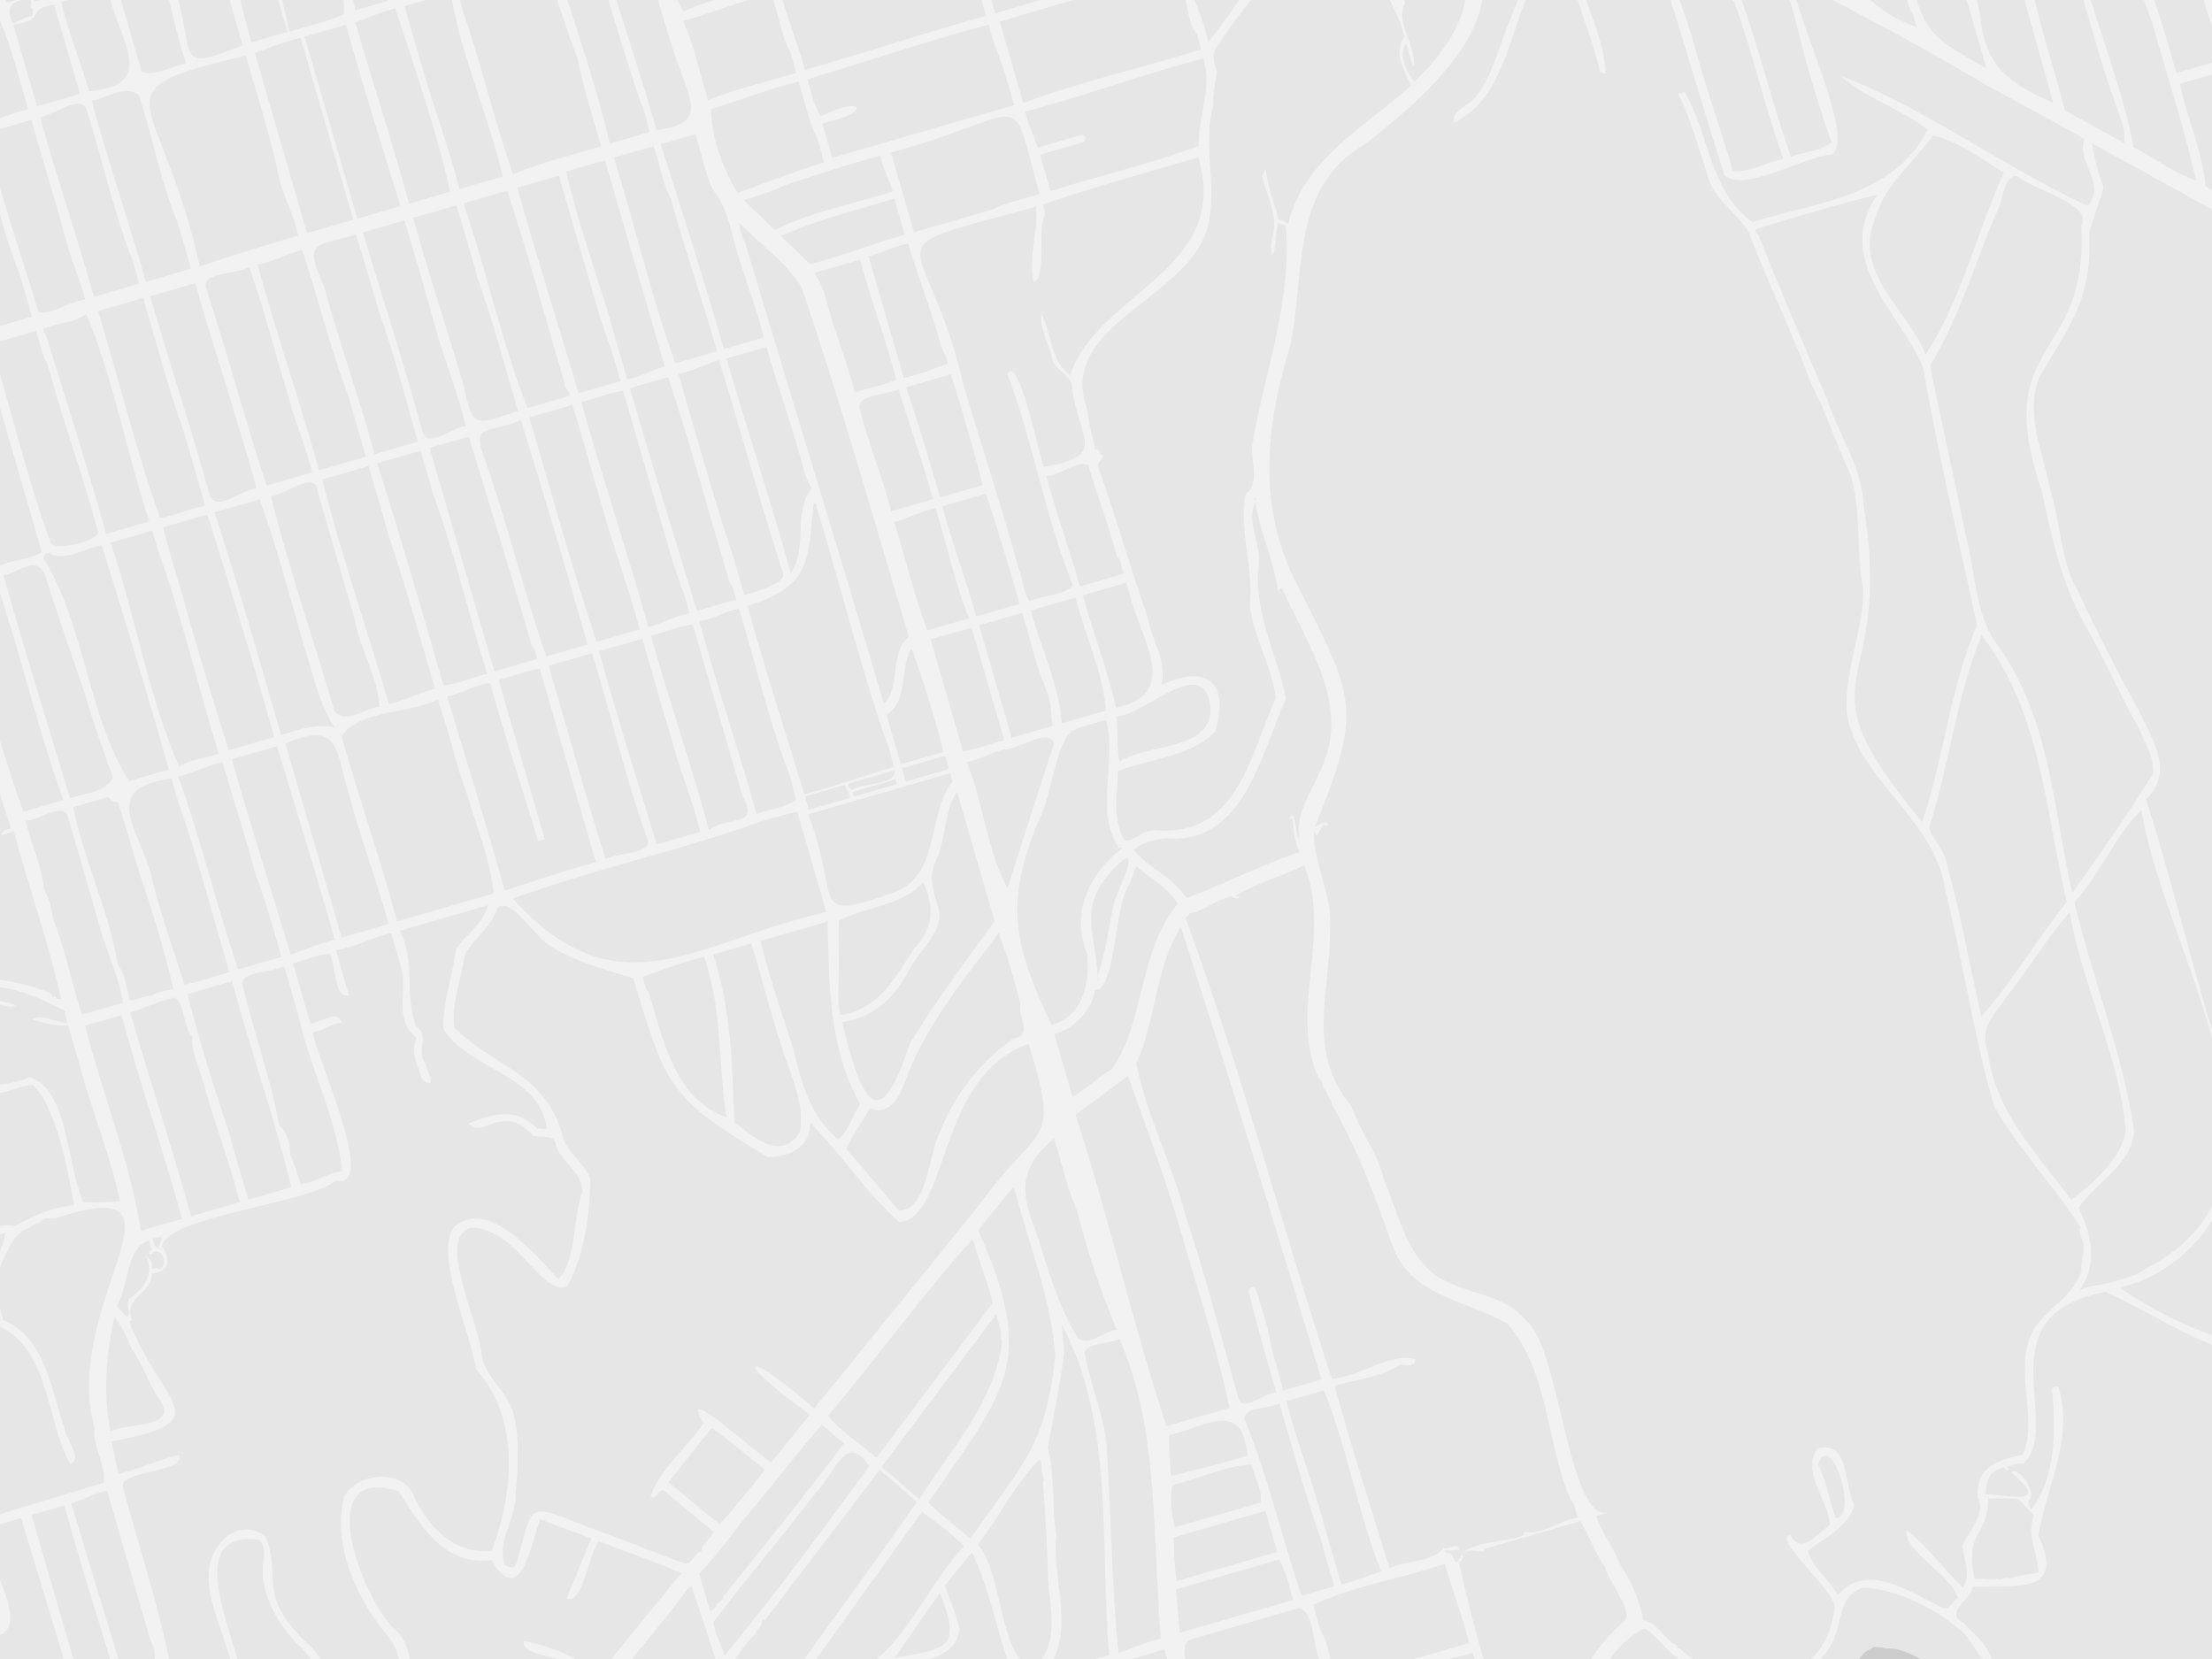 <?xml version="1.0" encoding="UTF-8"?><svg id="Layer_1" xmlns="http://www.w3.org/2000/svg" viewBox="0 0 1440 1080"><rect x="0" y="0" width="1440" height="1080" fill="#333333" stroke="none"/><defs><style>.cls-1{fill:#e6e6e6;}.cls-2{fill:#ccc;}.cls-3{fill:#f2f2f2;}</style></defs><polygon class="cls-1" points="-248.52 1574.38 -250.15 1568.75 -267.49 1508.91 -285.49 1446.8 -290.72 1428.74 -323.77 1314.69 -330.64 1290.98 -332.28 1285.34 -367.29 1164.52 -369.91 1155.48 -386.92 1096.77 -387.58 1094.51 -389.54 1087.74 -441.57 908.2 -509.96 672.21 -632.99 247.65 -650.01 188.94 -651.65 183.29 -654.26 174.26 -637.33 169.35 -631.68 167.72 -585.39 154.3 -576.35 151.68 -527.8 137.61 -522.15 135.98 -473.6 121.9 -466.83 119.94 -417.14 105.54 -411.5 103.91 -361.82 89.51 -356.17 87.87 -306.49 73.48 -300.84 71.84 -251.16 57.44 -245.51 55.81 -198.09 42.06 -192.44 40.43 -147.28 27.34 -138.25 24.72 -111.15 16.87 -105.5 15.23 -76.14 6.72 -70.5 5.09 -41.14 -3.42 -36.62 -4.73 -7.26 -13.24 -.49 -15.2 27.74 -23.38 32.26 -24.69 62.74 -33.53 68.39 -35.16 133.88 -54.14 140.65 -56.1 202.76 -74.1 209.53 -76.06 237.76 -84.24 243.4 -85.88 272.76 -94.39 278.41 -96.02 331.48 -111.4 337.12 -113.04 389.06 -128.09 401.48 -131.69 457.94 -148.05 463.59 -149.69 491.82 -157.87 496.33 -159.18 526.82 -168.01 532.47 -169.65 584.41 -184.7 590.05 -186.34 641.99 -201.39 647.64 -203.03 699.58 -218.08 705.22 -219.71 767.33 -237.71 782.01 -241.96 850.88 -261.92 856.53 -263.56 882.5 -271.09 889.27 -273.05 915.24 -280.58 919.76 -281.89 942.34 -288.43 946.86 -289.74 984.12 -300.54 994.28 -303.48 1081.23 -328.68 1115.1 -338.49 1220.11 -368.93 1226.89 -370.89 1275.44 -384.96 1282.22 -386.92 1342.06 -404.27 1351.09 -406.88 1405.29 -422.59 1410.94 -424.23 1433.52 -430.77 1652.57 -494.25 1754.67 -141.96 1762.19 -115.99 1774.3 -74.21 1806.37 36.45 1935.29 481.33 1942.16 505.04 1943.8 510.69 1990.59 672.15 1992.23 677.8 2026.91 797.49 2028.55 803.13 2042.62 851.69 2044.26 857.33 2056.69 900.24 2058.32 905.87 -248.52 1574.38"/><path class="cls-2" d="M1330.65,1110.64l-.7-2.43c-1.49-2.1-4.15-2.02-6.77-2.9-1.58,2.59-4.21,2.75-7.12,2.23-5.71-1.01-11.57-1.05-17.12-3.3-1.86-.75-4.32,.08-6.51,.04-5.8-.13-10.96-2.92-16.46-4.1-5.93-1.28-7.69-5.72-10.77-10.72-4.48-3.95-10.68-7.01-16.75-10.3-6.59-3.57-13.36-6.56-21.14-5.96-2.32-1.48-5.08-.34-7.66-1.19-.54,.42-.74,1.38-1.83,1.6-3.11,.63-4.93,3.13-6.78,5.35-1.83,2.18-2.14,8.49,.01,11.31,2.77,3.63,4.34,7.92,7.4,11.43,3.89,4.48,7.58,9.19,10.94,14.14,4.47,6.58,8.12,13.47,9.79,21.3l91.46-26.5Z"/><path class="cls-3" d="M2037.85,864.78l-38.39,11.13-17.19-59.32c23.25-6.73,35.76-10.41,46.29-13.45l-1.64-5.65c-6.6,2.15-17.33,3.06-24.03,5.74-10.74-39.4-24.72-77.65-35.17-117.1,9.12-1.91,16.03-5.71,24.51-8.33l-1.64-5.65-24.64,7.14c-12.84-38.99-24.55-77.75-35.34-117.3-5.75-31.01-31.03-44.2,13.19-51.31l-1.64-5.65-27.1,7.85c-9.23-33.14-19.32-65.74-29.73-98.35-3.85-3.58-30.12-18.04-37.75-20.88-1.22-11.9-13.81-26.73-4-36.62,89.49,41.9,60.6,41.83,91.7,124.29L1806.37,36.45c-13.55,3.68-27.45,6.14-40.83,10.61l-25.78-88.97c6.18-7.24,15.3-7.96,23.43-10.78-.28-1.74-.34-3.27-1.57-4.37-19.35,5-36.23,17.55-56.53,19.29-6.35-27.19-17.71-52.99-24.05-80.52l36.61-10.61c2.28-13.08-31.22,5.51-39.16,5.29-1.07-2.27-3.61-2.59-5.24-4.05,2.83-8.47,36.79-7.43,26.47-15.51-10.3,3.86-20.58,3.68-30.1,11.06-1.64,6.88-11.8,6.67-17.53,8.78-6.58,1.24-11.17,8.03-18,6.45-8.09-4.03-16.22,1.52-23.69,.33-8.88-16.14-6.98-57.9-18.47-63-2.91-5.4,1.34-8.14,4.95-11.31,.58-7.77-2.47-14.34,5.88-19.04-1.39-7.41-6.65-12.69-10.23-19.04,1.06-6.79-13.35-14.09-17.62-20.03,.18,7.66,10.23,12.1,15.6,17.27,.7,7.7,7.07,13.14,9.35,20.01-7.15,7.79-6.23,8.92-4.64,18.94-2.45,1.11-3.3,4.65-6.91,4.4-13.98-50.59-70.24-69.72-115.39-85.38-8.21-28.51-16.74-57.35-30.73-82.37,4.28,1.42,6.97,5.32,11.11,6.9,4.72,5.5,9.63,11.67,14.44,17.49,14.69-5.96-31.61-33.42-36.24-39.15-12.65-15.54-15.37-34.64-20.55-53.37l-5.65,1.64c1.93,22.68,15.19,48.93,29.09,67.32,18.39,23.38,21.45,53.72,31.6,80.44-33.39,2.76-59.43-18.42-74.74-46.69-20.27-25.7-33.32-53.34-40.15-85.36l-9.03,2.62c7.41,37.64,25.38,69.35,48.32,99.65,9.69,16.08,16.5,33.23,35.64,41,24.63,8.75,51.86,4.91,74.07,20.2-2.99,18.16-7.14,36.14-9.44,54.47-59.17-10.24-65.79-11.37-102.35-59.23-42.66-40.43-103.14-75.13-106.08-138.76l-6.77,1.96c7.82,59.75,42.06,82.18,83.81,119.54,31.4,18.64,46.81,66.44,82.24,71.93,17.51,6,41.18,3.97,54.67,16.88,18.72,24.58,17.9,61.25,32.09,89.05-23.08,4.7-47.35,18.12-69.47,19.36-.84-16.34-9.15-32.6-12.63-48.71-1.11-.32-1.72-1.39-3.46-.69,1.08,16.07,8.05,35.69,12.36,52.51l-66.62,19.31c-9.89-27.54-13.1-58.93-27.07-84.4-.11-5.03,8.65-25.87-2.31-17.99,1,5.29-.72,17.62-7.54,12.64l-61.38,17.79c-4.72-30.55-16.92-59.46-24.39-89.57l62.15-18.01c-.69-1.6-.54-3.08-1.8-4.23l-62.05,17.98c-14.7-51.74-39.52-104.66-37.14-159.34l-6.77,1.96c1.53,6.6,.31,13.08-.35,19.55-4.63,1.26-8.01,4.43-12.47,4.97-6.95,5.29-16.17,6.92-24.78,8.39-31.44-2.61-61.14,28.32-92.49,16.35,6.42-7.86,18.95-11.11,25.08-18.83l-33.87,9.82,.47,1.64c-19.03,17.76-58.08,7.39-65.87,36.92-.91,14.13,1.91,29.73-2.1,43.37-11.58-16.1-12.34-38.31-19.45-56.73l-10.16,2.94c8.32,19.72,10.07,41.84,21.36,60.09-10.88,5.91-23.84,11.92-33.74,20.67-16.42-18.38-16.23-47.26-24.88-69.96l-4.52,1.31c5.17,21.18,15.36,39.98,20.22,61.34-8.18,1.85-16.41,5.78-23.85,6.34-5.66-20.6-12.13-40.92-18.96-61.14l-4.52,1.31c5.96,20.34,13.49,39.91,18.8,60.65-8.93,2.03-17.67,6.23-26.14,6.94-5.81-20.19-13.28-39.68-18.63-60.06l-6.77,1.96c7.9,18.91,11.5,40.27,19.43,58.63-4.72,7.19-15.38,2.37-21.46-.33-18.38-7.82-14.02-35.43-23.95-50.78l-5.65,1.64c19.14,83.46,43.2,58.1,107.6,38.69,3.96-3.17,5.73-2.79,7.02,1.78,7.67,3.78-1.74,11.86-4.36,16.67-12.78,13.42-6.73,33.81-15.21,48.97-25.54-2.49-48.69-22.25-72.11-33.05-29.77-18.56-63.47-33.75-91.82-53.11l-14.68,4.25c25.24,13.28-16.63,10.87,7.98,79.99-68.99,22.23-39.03,26.95-70.08-61.99l-5.65,1.64c15.02,26.21-30.24,21.43-46.51,30.6-3.41-3.31-3.32-10.83-5.43-15.55l-5.65,1.64,4.54,15.68c-17.56,5.11-34.02,12.5-51.68,15.97l-4.81-16.59-5.65,1.64c14,27.47-30.38,22.84-47.06,31.88l-4.88-16.83-5.65,1.64c2.24,5.53,2.29,11.47,3.42,17.07l-30.34,8.79c-1.56-5.8-1.25-11.7-3.56-17.03l-4.52,1.31c-.5,6.05,2.65,11.39,3.49,16.82-16.86,8.52-29.54,14.65-31.72-8.64l-5.65,1.64c.82,6.1,5.96,13.09,3.63,18.4-22.39,7.19-50.01,14.93-55.03,15.43l-5.06-17.46-12.42,3.6c.64,6.03,7.79,12,4.67,18.23-16.8,4.87-33.67,9.76-50.55,14.64-3.63-4.14-3.72-12.33-6.07-17.82l-5.65,1.64,5.56,19.2c-17.85,2.47-34.8,10.12-52.41,13.43-1.64-6.05-3.44-11.78-6.22-17.25l-5.65,1.64,5.56,19.2c-20.44,4.55-31.34,17.32-34.92-10.69l-5.65,1.64,5.56,19.2c-20.34,4.79-30.13,16.35-33.79-11.01l-6.77,1.96,5.51,19c-17.16,5.75-57.22,17.07-62.22,17.61l-5.39-18.61-6.77,1.96,5.56,19.2c-21.68,7.21-43.01,14.22-65.19,20.03l-5.87-20.24-5.65,1.64,5.89,20.32c-25.13,4.14-29.89,22.09-36.38-11.49l-4.52,1.31L33.88-2.18,22.31,1.17c.35-2.58-1.82-3.3-2.88-5.07C14.45-2.44,10.18,1.27,4.31,1.35L-.49-15.2l-6.77,1.96L-1.08,8.11c-21.05,6.26-32.34,14.71-35.54-12.84l-4.52,1.31,5.89,20.32c-21.49,5.19-31.33,16.84-35.25-11.82l-5.65,1.64,6.22,21.45c-23.39,5.57-30.66,17.22-35.57-12.95l-5.65,1.64c11.74,27.02,4.13,22.43-20.1,28.29-2.19-6.64-5.43-13.29-6.99-20.43l-9.03,2.62,1.96,6.77c-15.41,4.43-29.94,8.76-45.18,13.04l-1.95-6.73-5.65,1.64,1.97,6.81c-16.29,3.91-31.01,11.6-47.21,14.5l-2.19-7.57-5.65,1.64,2.24,7.71c-16.4,5.47-44.84,13.46-49.79,14.01l-2.12-7.33-5.65,1.64,2.24,7.71c-16.4,5.47-44.84,13.46-49.79,14.01l-2.12-7.33-5.65,1.64,2.24,7.71c-16.4,5.47-44.84,13.46-49.79,14.01l-2.12-7.33-5.65,1.64,2.33,8.06-16.55,4.8c-.35,1.06,.55,1.84-.56,2.27-.45-.57-.89-1.13-1.52-1.92-1.99,1.2-4.92,.4-6.39,3.01-9.79-1.88-25.81,13.84-26.99-1.82l-6.77,1.96c8.37,12.11-6.21,10.69-14.55,12.77-10.57,.24-32.34,17.24-34,1.3l-5.65,1.64,2.24,7.71c-16.28,5.43-43.72,13.14-48.67,13.68l-2.12-7.33-9.03,2.62,2.35,8.12c-15.87,4.18-30.09,10.81-46.09,14.12l-2.56-8.83-5.65,1.64c6.43,11.66-6.13,11.01-14.32,13.94l1.64,5.65,16.74-4.85c5.71,17.05,16.09,53.81,16.63,58.83l-16.36,4.74,123.03,424.56c36.2-5.39,71.87-19.55,107.67-28.75l31.41,108.4c-7.55,2.59-15.12,3.28-21.87,7.53l22.45-6.51c3.66,12.16,6.39,23.7,11.37,35.01,3.5,4.94,6.81,10.69,8.54,16.78,.57-.41,1.63,.29,.96,.81-.55,.03-.9-.24-.96-.81-14.76,.57-18.17-13.39-20.98-25.5-9.1,.22,.64,9.81-1.56,15.01,3.03,11.05,16.86,16.5,27.68,16.66,23.01,32.73,27.77,71.92,30.94,110.35,15.34,71.95,43.41,64.15-26.71,84.45,70.92-13.14,39.59-20.9,67.23,55.72-17.17,3-32.34,10.13-49.29,14.46-2.4-33.57-23.91-67.34-25.23-99.1-18.97-12.18-15.04-87.38-52.3-75.16,4.47,8.36,19.71-1,21.95,16.79,12.13,27.75,22.65,57.61,31.43,87.36-7.63,.77-11.88,6.9-19.19,5.01-13.16-.51-29.19,.13-39.36,8.93,.49,.7,.7,.99,1.14,1.61,12.12-9.95,28.65-7.75,43.14-8.76,3.14,5.72,10.66-.44,15.79-.91,3.62,20.51,18.4,40.51,15.77,61.08-5.72-16.47-15.14-35.85-34.58-36.42-.53,.97-.91,1.65-1.35,2.46,.65,4.13,6.94,3.94,10.36,3.99,4.6,3.83,7.14,9.33,12.65,11.42,2.01,8.79,7.77,15.72,9.1,24.59-18.21,4.86-35.52,12.34-53.82,15.81l.65,2.26c18.68-4.01,39.28-14.1,57.06-15.04-6.51,9.03-14.47,17.3-19.75,27.51-27.94,17.75-24.34,12.57-18.16,45.62l-2.13,.62,2.62,9.03c7.49-10.62,2.01-23.56-.2-34.85,2.7-7.34,11.83-10.13,17.79-13.18,8.56-7.28,9.55-16.51,18.11-23.81,6.47,59.2,33.07,116.11,46.77,174.88-2.35,10.86-35.81,11.48-47.45,17.77l1.64,5.65c16.25-4.71,32.37-9.85,48.87-12.97,7.19,28.18,17.78,54.96,25.29,83.04-14.98,5.1-41.63,12.57-46.37,13.02-6.31-19.47-13.03-41.89-20.92-59.38l33.05,114.04c18.32,35.25,22.09,77.49,77.12,79.94,.41,3.57,5.96,19.98,8.74,11.55,.29,.11,.59,.21,.88,.32l-3.71-12.81c13.72-4.73,56.1-16.74,60.93-17.28l12.92,44.59,9.03-2.62-13.03-44.96c15.65-5.28,43.83-13.19,48.67-13.68l12.92,44.57,5.65-1.64c-4.43-15.32-10.7-29.15-14.3-45.11,16.9-3.24,31.86-11.48,48.38-14.66,4.28,15.73,10.42,29.97,14.47,45.7l5.65-1.64c-4.53-14.08-7.29-29.44-13.58-42.38,6.12-.15,17.87-9.33,19.23-1.48,.18-.32,.37-.65,.55-.97,1.1,1.13,2.2,2.25,3.36,3.44,5.41-6.24,11.9-10.28,17.25-15.5,2.59,.93,2.75,2.35,3.37,4.8,6.77,6.09,13.73,5.24,21.8,4.39,2.98,4.11,7.49,7.18,10.12,11.79-6.37,8.51-21.72,12.4-22.58,24.45l7.9-2.29-.63-2.16c27.54-19.31,63.18-40.28,44.43-79.14-5.58-22.5,10.64-45.98,2.22-68.78,1.03-25.34,27.75-38.8,29.09-63.82,8.32-62.81,19.16-60.76,60.53-102.03,32.67-30.36,83.67,8.52,93.8-55.15,5.86-17.23,11.54-38.31-1.12-53.12-22.89-18.78-58.29-111.33,.32-92.15,13.88,22.43,29.79,48.61,60.37,44.76,18.89,32.62,25.91-11.84,31.58-26.81,10.97,4.92,22.27,8.09,33.28,12.62-5.33,13.03-10.65,26.06-16.08,39.33,10.99,3.52,14-29.14,21.03-37.45,18.43,7.28,35.49,12.72,53.7,20.74-18.33,22.24-36,44.26-54.16,66.08-13.85-12.1-30.77-17.97-48.32-22.14-1.81,9.52,19.86,9.49,26.74,14.15,4.55,.95,21.93,10.91,16.12,14.68-19.87,25.13-39.57,50.94-60.21,75.52-16.98-10.03-32.61-28.37-29.65-49.31-9.6-4.6-5.14,12.55-3.79,17.1,4,15.25,16.93,26.59,28.87,35.87-4.55,11.26-17.02,15.57-22.84,26.34-43.59,16.16-92.39,22.62-134.55,41.15-24.33,21.05-14.57,56.02-25.91,83.13-9.95,19.25-29.25,30.59-43.19,46.22-8.87,77.03,14.56,60.82-54.87,112.42l19.2-5.56c7.03-11.16,27.22-17.39,33.51-32.16,14.07-19.44,.75-45.33,6.98-66.39,1.26-6.29,1.15-6.37,5.07-10.77,34.88-21.6,49.43-58.55,48.42-98.6,3.09-3.09,1.66-9.12,7.29-11.35,20.39,11.1,49.47,21.09,26.56,46.85-2.07,15.49,2.76,32.57,8.35,46.68-11.74,19.14-20.72,39.46-34.22,57.13-10.17-9.74-18.22-24.09-22.24-37.69,3.87-1.5,8.69,.2,12.25-2.88-3.48-7.21-15.02-1.84-18.72,2.73,6.58,15.53,14.82,31.25,26.28,43.78-6.97,13.25-15.18,25.73-20.48,39.77l13.55-3.93c7.01-19.61,10.31-28.7,24.84-7.2l6.77-1.96c-12.46-12.2-24.36-15.72-9.08-32.9,21.41-36.86,43.07-73.7,63.31-111.26,10.07,7.47,6.7,24.37,14.27,34.31,1.47,15.68-8.58,30.88-16.56,43.92q1.01,2.44,3.88,3.35c61.96-90.3-75.15-78.5,85.13-117.79l15.05,51.94c-18.37,6.47-38.85,7.92-56.45,15.8,14.6,8.46,45.15-12.42,65.12-11.92,7.02,13.59,3.14,46.05,24.74,34.18l1.93,6.67,1.71-.5c.6-3.36-2.56-4.83-3.12-7.29-4.47,.27-8.16,3.44-12.54,2.05-1.79-12.09-15.64-29.84,4.11-30.37,17-12.09,17.99,7.41,22.19,19.2,4.35-3.36-2.82-12.81-3.11-18.56,18.27-5.57,23.96-10.86,27.49,11.54l-5.56,1.61c2.55,4.75,.43,10.36,3.64,14.82,3.89-1.8-1.48-8.8-1.57-12.51,10.23-3.9,2.83-29.45-8.51-22.54-.5,1.84-1.81,2.25-3.56,1.76-1.61-4.27-2.29-8.86-4.11-12.96-4.55,1.97,1.59,9.71,1.71,14.09-3.77-1.14-6.72,1.46-9.99,1.54-2.14-3.72-6.34-2.82-9.69-5.24-4.23,6.31-13.03,3.62-18.43,8.62-3.96,2.89-3.59-4.86-4.85-7.09,29.39-10.57,59.93-16.88,89.01-28.24,16.16-4.68,32.33-9.37,48.15-13.95,5.13,4.86,6.1,11.7,8.67,17.95,.85-.05,1.35,1.29,2.51,.84-2.46-5.03-3.54-11.2-7.12-15.55,1.09-1.78,3.38-.97,4.7-3.49-3.41,1.72-5.34,.25-7-1.03-9.13-7.95-38.26,9.98-52.89,11.16l-6.89-23.77c55.57-13.6,52.13-22.73-1.45-4.6l-7.08-24.42c28.1-5.77,56.87-16.52,85.32-21.92,17.52,58.37,14.9,84.87,69.89,118.69l7.9-2.29c-4.99-5.36-11.48-8.42-17.51-13.02,14.17-4.88,58.73-17.52,63.58-18.07l4.74,16.37,6.77-1.96-4.85-16.75c18.39-6.14,77.43-22.94,82.54-23.5l4.74,16.36,6.77-1.96-4.98-17.17c27.82-8,55.17-17.56,82.81-24.97,4.54,5.55,4.72,11.5,6.85,17.6l11.29-3.27-5.24-18.07c26.15-7.64,51.65-15.49,78.21-21.44,4.43,4.22,5.51,10.55,7.2,16.27l5.65-1.64-4.29-14.79c3.21-.23,2.39-2.65,2.98-4.41,27-6.72,52.57-17.01,79.62-23.98,1.78,6.54,5.09,11.89,6.38,18.64l9.03-2.62c-4.42-19.33-19.71-41.8-7.96-60.54,6.94-8.37,21.04-9.36,25.41-20.36,13.66-22.56,24.14-51.96,48.72-64.34,7.58,4.33,12.53,12.37,19.4,17.76,24.25,19.54,69.46,34.76,91.83,5.22,23.09-19.33,9.15-41.11,31.15-49.52,20.65,1.03,44.04,12.18,60.24,25.32,10.22,6.01,14.14,21.42,23.65,26.23,1.17-10.61-11.42-21.49-19.04-28.78-12.02-6.81,4.96-14.45,6.78-23.2,29.02-1.01,60.3,4.99,42.38-33.64,5.67-32.4,23.37-63.38,13-96.79-1.56,.13-3.01,.38-4.22,1.46,3.12,25.26,2.34,60.06-13.72,78.95l-1.76-6.06c7.42-3.21-6.46-23.42-10.73-18.38,25.14,21.37,1.17,15.42-16.96,14.09,.67-8.38,2.4-16.45,12.6-17.14,.35,1.48,1.84,2.59,2.76,.97-.07-.77-1.58-.33-1.05-1.72,3.39-.7,6.62-2.66,10.3-1.79,26.83-25.63-27.3-96.72,53.7-112,36.72,16.96,69.98,42.08,112.42,45.37,10.09-.75,59.14,18.86,57.84,7.89-29.57-3.26-27.35-18.85-37.76-41.25-16.42-23.93-8.01-45.82-4.06-72.82-5.43-22.94-26.83-37.97-40.93-55.92-25.17-65.62-39.77-136.55-61.3-203.94,18.58-17.85,4.33-38.38-4.28-57-13.82-25.19-27.78-51.72-39.76-78.07-11.7-19.33-11.63-45.78-18.68-67.97-4.58-23.66-15.98-47.61-6.98-71.3,20.28-35.02,34.65-50.42,32.64-94.35,13.96-46.87,9.69-13.37,1.85-58.32,26.91,14.82,53.81,29.63,81.07,44.64,9.88,46.96,27.71,92.62,40.37,139.13,20.22,79.64,14.92,57.44,85.39,40.05,7.89,29.93,18.52,57.88,26.23,87.66-21.08,6.06-41.23,14.1-62.19,19.45-7.47,11.02,3.24,24.18,4.97,36.5,1.38-.62,3.08-.46,4.41-1.68-9.11-25.95-11.72-32.96,18.38-37.93,8.35,30.53,17.9,58.89,26.79,89l-11.81,3.42c-3.66,7.53,8.18,2.29,11.66,1.46,12.18,26.62,17.21,59.02,26.97,87.6-6.22,2.46-13.86,2.32-18.45,7.24l.67,2.32c18.92-1.71,37.55-10.9,56.79-14.36l7.36,25.38c-41.32,16.23-35.5,60.86-21.35,94.62,17.81,60.18,35.42,120.33,54.58,180.15,22.92,41.23,35.84,23.22-8.24,51.57,3.83,18.15,8.2,36.33,13.33,54.46l4.52-1.31c-19.51-75.09-15.22-38.44,36.33-83.97,2.42,.33,3.1-3.68,6.35-2.18,5.26,21.01,19.32,46.83,23.94,66.84l5.65-1.64c-5.37-20.89-20.51-47.63-25.8-69.48,14.79-13.82,32.15-29.75,51.38-36.53,3.39,2.08,21.81,93.7,31.81,84.43,4.95-3.27,25.96-2.79,23.55-11.66-2.76,1.84-13.92-72.41-25.38-70.65l20.85,71.96-20.32,5.89-24.72-82.84c17.79-7.97,48.24-19.19,69.07-24.12,5.48,11.06,16.36,50.2,19.96,62.62l36.53-10.59c3.54,8.41,13.13,10.86,13.21,21.88,1.02,3.04-.24,6.44,1.49,9.36l4.52-1.31c-1.5-2.96,.01-6.4-1.49-9.36-2.05-10.58-4.18-13.41-12.52-22.08l57.92-16.79c4.17,13.14,9.73,30.59,10.28,32.52l4.52-1.31-9.49-32.75c23.57-6.83,41.9-12.14,42.38-12.28,3.5-2.98-4.19-10.16,.97-11.29l-1.64-5.65c-2.74,1.55-9.09,.97-9.84,4.07,3.65,2.57,4.1,5.12,5.06,9.02ZM-215.96,1501.18c-56.92,3.39-65.74-81.35-83.81-121.05,15.31-3.11,31.02-11.65,45.37-11.58l38.43,132.63Zm-33.01-135.95c20.37-5.03,40.93-10.97,61.09-16.05l38.74,133.7c-20.27,6.02-40.07,12.41-60.24,18.98l-39.59-136.63Zm-52.83-178.08c87.69-25.21,50.6-29.5,84.84,65.99-20.44,6.19-40.22,11.85-60.95,16.44l-23.89-82.43Zm58.68-24.96c-9.95,4.54-21.69,6.37-32.58,10.05-9.46-20.26-6.55-50.94-25.12-64.37,6.42,19,14.91,43.92,20.51,65.88-8.39,.95-15.06,6.7-23.39,7.5-7.37-34.13-27.48-68.47-19.75-102.89,9.1-1.65,17.98-7.25,26.67-6.5,8.28-1.39,16.38-3.31,24.55-5.89,6.12,21.74,12.59,42.17,18.38,63.73,2.93,11.08,8.3,21.27,10.73,32.49Zm53.65,180.9c-20.55,5.26-40.67,10.17-61.13,16.49l-24.14-83.3,60.08-17.41c8.67,28,17.31,55.83,25.19,84.22ZM1349,581.4c-12.92-57.36-14.17-115.76-51.03-164.87-12.56-20.14-12.14-45.22-18.24-67.89-7.49-36.69-15.77-74.01-23.3-110.53,18.51-30.76,28.82-64.75,42.3-97.79,5.24-6.38,5.31-29.52,15.63-25.09,9.06,8.31,49.18,18.21,40.43,31.59,5.54,89.88-59.82,72.44-25.62,172.67,6.18,29.33,12.54,58.83,27,85.19,12.83,22.27,23.42,46.47,35.98,69.27,4.43,10.03,9.83,17.96,9.53,29.56-16.45,26.67-34.46,52.35-52.69,77.89Zm-205.92-432.19c31.48-9.9,74.16-21.93,78.84-22.18-28.54,42.66,14.33,75.61,30.02,112.03,9.57,55.7,23.02,112.3,35.09,167.77-17.52,40.71-21.44,86.4-35.72,128.34-84.26-101.77-17.52-78.66-38.08-205.7-.85-25.08-16.12-46.17-23.64-69.13-15.19-35.68-30.32-70.47-44.4-106.35-.29-1.89-3.3-2.31-2.12-4.78Zm112.69,389.88c13.25-41.15,17.68-85.38,34.28-125.59,39,50.65,41.31,114.06,55.39,173.74-18.8,23.37-36.25,53.04-55.61,74.46-7.39-32.11-12.97-65.25-21.95-97.19-1.11-10.23-8.87-16.34-12.11-25.42Zm51.63,108.43c13.71-17.57,25.14-36.96,39.97-53.62,8,47.87,32.89,94.54,36.46,142.64-2.7,17.35-22.17,35.24-35.7,44.44-21.72-29.81-49.3-57-53.85-95.52-6.45-16.02,4.26-25.32,13.12-37.94Zm-49.24-559.17c14.67,2.1,33.11,15.99,46.37,24.04-17.71,38.79-27.71,83.34-50.98,118.43-11.66-29.89-48.44-53.64-32.4-89.61,5.82-21.24,24.74-35.29,37.01-52.86Zm122.04,749.68c42.94-9.47,74.27-51.3,76.82-94.45l9.77-2.83c43.46,43.89,18.51,43.18,22.2,92.37,6.93,18.36,16.83,35.31,22.62,53.74-47.5-7.29-91.11-20.61-130.93-48.08-.11-.06-.16-.24-.47-.75Zm-26.21,1.82c11.68-17.04,7.72-36.54-.9-53.44,11.33-16.94,34.87-27.96,36.2-50.45-7.5-49.93-26.98-98.97-38.91-148.52,16.3-17.5,26.83-44.2,43.76-60.16,13.59,91.93,117.14,240.17,2.96,298.5-6.27,4.74-14.03,6.44-21.54,8.71-6.73,2.28-14.04,1.74-21.59,5.36Zm-68.81,188.08c-5.52-34.5,8.45-25.1,9.24-52.67,26.63,1.14,15.87-2.08,29.66,11.34-5.21,12.75,2.57,23.6,2.91,37.15-6.27,1.16-12.78,1.73-18.87,4.07-2.72-1.82-5.46,1.75-8.18-.05-4.74,.89-9.44-.56-14.75,.16Zm-311.41,80.34c-8.53-29.57-17.11-59.13-23.96-91.09,1.87-1.48,3.64-2.81,2.07-5.94,8.13-4.52,15.22,1.31,14.04-2.77l62.9-18.23c5.99,10.01,9.92,21.5,16.25,30.33,1.82,6.77,6.74,12.38,9.24,19.03,2.87,3.09,5.92,11.66,3.75,15.3-10.86,8.76-19.67,20.91-27.51,32.65-12.11,27.82-19.94,34.48-42.68,51.72-10.65-8.27-13.23-18.18-14.1-31.01Zm53.45-120.32c-12.16,1.71-23.63,11.85-35.11,9.26-.04,.84-.08,1.56-.12,2.22-13.02,5.82-38.83,2.55-42.89,17.36-2.85,.98-2.53-4.62-5.3-5.7-1.43,.31-2.39-.24-3.91-1.74,3.79-.18,6.87-.33,9.93-.48-1.17-5.88-8.01,1.41-10.18-1.56-4.62,9.26-24.36,8.49-35.1,13.6-12.2-39.61-24.69-78.73-35.74-118.66,14.05-4.57,30.13-5.28,42.72-13.99,3.57,.25,10.31,2.11,9.75-3.5-16.68-4.31-35.4,11.24-54.26,12.89-32.47-99.18-59.11-201.84-95.18-299.84,.58-1.4,2.29-1.29,2.43-3.14,9.7-1.69,17.5-9.03,27.25-11.2,1.79,1.04,4.31,2.68,5.47,.03-.76-.05-1.48-.09-2.92-.17,13.51-8.26,30.61-12.84,44.95-19.98,18.62,45.79-10.62,95.02,9.54,138.82,3.27,1.67,1.53,6.32,4.77,8,.27,3.35,3.6,5.4,3.77,8.8,16.15,28.28,28.22,59.92,39.05,91.09,11.99,34.34,47.88,35.77,75.06,51.61,27.33,30.66,25.18,78.03,41.25,114.63,3.55,3.08,2.7,7.79,4.76,11.67Zm-181.12-433.33c-25.11,8.47-49.25,20.95-73.7,30.02-8.82-13.77-24.1-18.89-34.27-31.29,5.98-5.67,13.21-6.46,20.74-7.61,50.97,4.53,61.67-54.6,78.33-91.02-5.82-28.79-21.39-56.29-17.81-86.94,1.64-13.99-8.13-27.6-2.27-40.87,3.39,19.78,12.41,39.18,14.92,58.06,.56-.91,.88-2.3,2.73-1.5,17.03,37.63,45.29,76.2,24.61,118.71-6.28,14.37-16.01,27.34-13.66,43.71-3.37-4-1.15-20.64-6.9-13.01,.94,.15,1.8,.28,2.76,.43,.54,7.4,.94,14.72,4.53,21.32Zm-29.49-229.52c.21-.63,.59-.74,1.11-.32-.21,.63-.59,.74-1.11,.32Zm-87.92,170.74c-1.68-9.96-1.02-19.36-1.77-29.51,17.28-.09,54.48-39.3,60.58-9.34,5.92,32.2-40.34,26.56-58.81,38.85Zm2.97-122.38l-28.66,8.31c-6.83-24.59-15.38-47.3-21.78-71.9,9.8-.59,18.69-9.91,27.28-7.28,5.47,19.79,13.39,39.28,18.44,59.3,3.52,3.15,2.63,7.81,4.72,11.57Zm-5.11,87.25c-5.62-24.98-14.91-48.24-21.6-73.16l28.23-8.18c1.33,4.6,2.69,8.69,3.68,12.88,8.23,27.08,30.32,59.89-10.31,68.47Zm-35.37,10.24c-1.55-25.05-13.59-48.92-20.1-73.57l29.01-8.41c6.29,24.4,17.84,48.59,19.95,73.61l-28.86,8.36Zm28.85-2.21c7.55,27.21-8.06,58.67,8.35,83.11,.98,.03,1.78-.77,2.06,.45-21.7,16.46-33.56,42.53-22.64,68.87,1.72,18.51-2.41,40.38-23.21,46.1-25.31-53.33-30.78-80.01-7.53-135.24,7.64-13.72,10.73-53.51,23.25-57.37,6.27-2.53,12.98-3.98,19.73-5.93Zm-34.77,3.81l-26.66,7.73-21.2-73.17,28.04-8.13c5.34,17.08,8.65,33.54,15.53,49.87,3.63,7.38,2.85,15.84,4.3,23.7Zm-90.21-321.32l-15.03-51.88c93.58-26,76.3-45.34,96.73,26.8-10.26,3.86-21.22,5.09-30.82,10.34l-50.88,14.74Zm22.11,85.32c-9.62,3.84-18.69,7.09-28.76,9.63l-23.04-79.5c9.35-1.86,15.83-6.3,25.76-8.19,6.99,22.74,15.49,44.69,21.8,67.72,1.51,3.62,3.63,6.4,4.24,10.33Zm-64.72,273.57l30.09-8.72c.72,9.99-20.54,8.13-27.71,12.62-1.95-.88-3.09-1.98-2.38-3.9Zm30.48-2.66l.87,3-28.01,8.12-.87-3,28.01-8.12Zm35.64-4.11l1.54,5.32c-17.21,21.12-6.88,62.64-40.31,73.05-54.19,19.07-31.88,4.6-53.63-51.59l92.4-26.78Zm-65.52,16.15l-26.51,7.68-2.52-8.68,25.53-7.4c1.26,2.95,4.13,4.96,3.49,8.4Zm-111.39-276.07c9.68-1.83,17.4-6.32,26.36-8.96,14.44,45.95,26.71,92.89,41.82,138.71,2.53,6.48-19.49,12.74-25.26,14.11l-6.92-23.89c-13.28-39.47-24.28-79.84-35.99-119.97Zm-73.22-131.81c8.5-2.31,16.96-5.06,25.43-7.21l38.88,134.18c-8.62,2.35-15.33,6.62-24.35,8.36-4.36-15.04-8.83-29.44-12.67-44.01-9.61-30.22-19.88-60.59-27.3-91.32Zm93.18,428.75c-11.83-43.07-25.76-83.76-37.89-126.51,9.32-2.2,18.34-6.3,27.25-7.33,10.74,37.07,21.46,74.09,32.22,111.1,11.36,22.29-7.58,12.21-21.58,22.75Zm-12.75-141.14c-9.95,1.91-17.26,6.29-26.73,9.12-13.81-49.47-29.96-97.19-43.71-146.59,9.31-2.19,18.34-6.32,27.25-7.32,10.25,35.38,20.43,70.73,30.79,106.02,3.33,13.2,9.38,25.15,12.4,38.78Zm-45.01-151.08l-27.24,7.9c-13.11-44.79-27.4-88.88-39.86-133.87l27.1-7.85c8.18,28.19,16.24,56.38,24.56,84.53,4.65,16.51,11.39,32.38,15.45,49.3Zm115.13,280.09l18.98,65.49c-83.8,18.61-134.86,67.85-204.19-8.76,49.72-18.15,102.46-29.75,152.78-47.04,10.4-4.28,21.62-6.56,32.43-9.69Zm-102.58-118.5l-27.97,8.11c-16.16-48.36-29.5-97.27-43.85-146.14l27.87-8.08c6.4,18.34,10.76,37.67,16.75,56.26,7.92,30.31,19.21,59.53,27.21,89.85Zm-45.72-152.02l-27.25,7.9c-16.95-43-26.62-89.22-41.68-133.25l28.47-8.25c13.68,41.42,24.95,83.55,37.35,125.49-.36,3.45,3.71,5.1,3.11,8.12Zm11.84,161.84l-26.91,7.8c-14.58-42.09-25.03-85.57-39.68-127.6-10.05-25.29,1.91-17,23.16-26.16,15.23,48.48,29.43,97.07,43.43,145.96Zm-45.27-151.99c-27.24,8.54-29.33,13.06-35.59-17.23-10.65-36.28-22.7-72.01-32.68-108.54l28.23-8.18c4.51,16.27,9.48,31.23,13.61,47.33,10.31,28.4,17.81,57.63,26.43,86.62Zm48.14,157.69c12.68,40.38,21.85,82.06,36.25,121.32,2.36,9.79-19.37,8.14-27.35,12.79-13.17-41.35-24.77-83.94-37.12-125.93l28.23-8.18ZM263.33,3.98l30.15-8.74c6.36,40.67,24.43,79.3,33.81,119.65l-28.23,8.18c-6.77-27.33-16.72-52.47-24.13-79.27-4.11-13.22-7.76-26.58-11.6-39.83Zm192.5,537.55l-28.23,8.18c-12.99-41.87-25.83-83.44-37.67-125.75l28.23-8.18c6.56,22.63,12.87,45.05,19.6,67.33,5.2,19.75,13.5,38.3,18.07,58.42Zm-101.2,4.85l-30.07-103.77c8.99-2.22,18.23-6.03,26.82-7.35l36.54,126.08c-20.31,5.15-39.29,12.29-59.31,18.41-12.02-42.55-24.64-84.17-37.57-126.3,9.8-1.86,17.95-7.84,28.05-8.77,9.41,34.58,21.11,68.8,31.24,102.95l4.31-1.25Zm-93.95-412.17l-28.05,8.13L198.29,23.88c9.1-2.62,18.01-5.24,26.93-7.78,11.04,40.28,23.39,78.54,35.45,118.11Zm42.46,143.13c-8.81,.99-26.47,16.49-28.6,1.87-11.72-43.06-25.53-85.14-38.29-127.9l27.1-7.85c6.62,22.85,13.46,45.14,19.5,67.66,5.99,22.32,15.16,43.66,20.28,66.22Zm-31.07,10.22l-28.23,8.18c-9.91-37.07-22.95-72.2-32.82-109.18-13.4-29.76-6.66-26.01,20.54-33.77,6.86,19.87,11.6,40.13,18.47,59.81,8.56,24.58,14.68,49.96,22.04,74.96Zm-72.19-135.74l-33.98-117.26c10.02-3.66,19.21-7.62,29.76-9.92l34.33,118.45-30.11,8.72Zm117.2,286.83c-9.68,2.23-19.19,6.69-28.4,7.59-13.83-48.51-27.92-96.72-43.14-144.64l28.23-8.18c2.54,9.5,5.57,17.72,7.73,27.02,14.3,38.47,23.37,78.92,35.59,118.21Zm101.14,197.32c13.75-4.75,26.02-9.8,40.18-13.07,11.72,33.61,9.23,69.5,14.41,104.4-33.58-11.75-41.21-50.73-50.51-81.54-2.78-2.83-2.6-6.57-4.08-9.79Zm102.55,100.75c-11.83,19.59-29.6,4.05-42.8-6.27-1.01-35.3-2.05-74.01-13.67-109.04l24.84-7.2c8.35,27.45,14.85,54.93,24.76,81.79,4.82,13.18,9.31,26.89,6.87,40.72Zm-25.67-124.15l43.61-12.64c1.07,40.28,.72,82.53,21.26,118.87-4.97,7.39-7.36,17.01-14.12,22.99-18.29-14.87-24-36.24-29.26-58.5-7.52-23.42-15.77-46.88-21.48-70.73Zm164.57,63.57c-21.13,14.56-38.55,36.84-47.69,60.72-7.85,14.64-7.91,51.09-26.8,51.26-11.59-13.64-23.07-27.15-34.25-40.3,4.09-9.82,10.74-17.44,15.17-26.42,15.1,6.23,21.24-11.44,25.06-22.69,13.66-33.6,37.31-62.75,59.03-91.32,5.48,14.87,10.28,30.47,14.01,46.14-1.58,9.06,8.58,20.28-4.54,22.61Zm67.34,189.54c-8.63,.96-17.94,11.15-25.23,5.51-12.97-20.81-19.47-44.77-27.26-69-10.33-26.13-11.4-41.78,11.73-61.08,5.09,16.55,8.44,32.1,15.09,47.77,6.73,26.63,15.46,52.38,25.67,76.8Zm-40.02,17.04c-6.33,60.72-22.55,71.07-55.28,119.01-9.14-8.06-19.08-15.06-27.33-23.55,49.56-72.57,71.5-90.31,32.4-177.15,7.59-9.88,15.14-19.07,23.1-28.47l1.73,5.96c9.38,34.6,22.84,68.57,25.39,104.2Zm-40.7-34.53c-25.43,33.93-50.48,67.35-75.62,100.91-10.36-9.35-23.44-17.04-31.58-27.35,31.72-37.78,61.39-78.88,94.1-115.09,4.1,13.69,9.66,27.74,13.1,41.54Zm-111.32,79.22c4.94,4.17,9.7,8.21,14.44,12.21-25.17,33.85-52.5,67.27-78.77,99.97-.06,3.14-4.42,3.27-4.48,6.42-1.67,.3-1.68,3.05-3.96,2.73l-7.05-24.31c14.42-14.8,25.92-32.67,39.86-48.15,13.22-16.27,26.32-32.98,39.96-48.86Zm-66.44,65.05c-11.49-9.5-22.55-18.64-33.32-27.55,9.49-11.95,18.69-23.52,28.06-35.32,12.09,8.23,23.02,18.2,34.74,27.1-9.85,12.62-19.13,23.88-29.47,35.77Zm62.47-20.69c12.51-11.34,19.19-40.89,34.92-17.33-30.35,41.65-61.63,83.85-94.16,123.27-2.31-7.25-6.22-13.85-7.55-21.53,21.64-28.58,44.98-55.77,66.79-84.41Zm121.39-98.63c-4.96,40.14-33.05,69.63-53.94,102.86-8.44-7.34-16.36-14.22-24.38-21.19,24.82-33.08,49.51-65.97,74.39-99.13,.83,2.87,1.57,5.87,2.58,8.78,1.01,2.91-.44,6.13,1.35,8.68Zm-37.32,158.98c6.15-7.5,11.94-14.56,17.67-21.56,10.99,22.1,16.01,50.41,24.74,74.75,2.45-.36,2.68,2.41,4.69,3.12-.12,1.26,1.08,2.38,.49,4.11-27.44,7.02-53.82,18.2-81.22,24.38-2.97-9.64-5.82-18.74-4.7-28.91,16.95-6.97,44.38-5.41,48.01-26.96-1.9-9.83-6.62-19.67-9.67-28.93Zm-32.76,47.27c10.24-14.35,18.97-27.9,29.69-42.41,14.36,36.67,4.21,36.23-29.69,42.41Zm108.92-217.13c34.57,64.65,24.53,143.61,30.87,215.25l-44.58,12.92c25.39-23.29,6.64-61.31,10.19-90.82-3.26-18.61-.67-38.84-5.57-57.23,3.56-19.54,7.45-38.44,10.12-58.06,1.25-7.08-.87-14.23-1.03-22.05Zm-15.82,237.75c24.02-13.5,55.65-16.71,82.49-26.43l14.43,49.78c-27.93,8.14-54.71,17.57-82.9,25.01l-14.01-48.36Zm98.86,30.09c4.66,13.63,13.76,45.89,14.3,50.55l-82.92,24.03-14.62-50.45,83.24-24.12Zm-164.78-570.12c6.36-13.6,5.28-33.57,13.6-44.48l24.4,84.2c-18.76,26.02-38.92,52.73-55.42,80.12-21.31,66.59-33.08,29.55-43.86-14.38,20.64-3.15,33.84-15.58,43.39-33.53,6.22-13,22.74-24.56,19.6-40.1-3.52-10.67-7.27-21.62-1.71-31.83Zm-63.31,39.33c18.48-9.82,40.09-8.85,54.86-25,7.4,16.81,6.59,29.95-5.79,43.02-12.74,19.46-22.97,39.75-48.21,43.51-2.14-8.99-.96-17.81-1.04-27.05,.44-11.3-.42-23.4,.18-34.46Zm40.97-99.17l28.23-8.18c.56,3.17,1.97,5.93,2.2,8.74l-27.92,8.09-2.51-8.66Zm-10.05-34.76c14.54-9.11,8.2-29.77,16.17-43.05,4.21,8.74,19.77,59.23,20.73,67.2l-27.58,7.99-9.31-32.14Zm-68.74-311.67c23.48-10.76,48.96-16.68,73.79-24.42l6.81,23.5c-20.92,5.98-40.33,13.68-61.37,19.24-6.3-6.01-12.52-11.93-19.23-18.32Zm360.29,878.93l-21.24,6.15c-13.14-37.89-21.84-77.41-36.99-114.45-2.02-8.49,16.19-7.06,22.49-10.82,8.81,30.29,16.86,59.79,27.22,89.39,2.48,10.01,5.66,19.84,8.52,29.73Zm-51.24-193.71c-2.12-1.6-3.56-1.19-4.57,1.31,5.33,22.24,11.53,44.36,18.08,66.41-7.9-.46-21.48,13.54-24.74,3.31-11.47-40.29-21.63-80.68-34.95-120.4-8.59-32.96-24.97-64.04-31.5-97.15,12.95-28.49,11.97-61.5,29.01-88.98,31.38,97.81,62.09,195.97,91.5,294.61l-25.11,7.28c-2.11-11.52-6.48-21.89-8.37-33.08-1.91-11.31-6.14-22.23-9.35-33.29Zm20.02,73.3l24.5-7.1c15.39,38.29,22.07,79.76,37.18,117.76-9.03,3.24-16.39,6.14-25.9,8.58-5.93-20.06-11.18-39.31-17.2-59.17-6.11-20-13.37-39.69-18.58-60.08Zm-36.95,4.31l-41.16,11.93c-21.93-66.87-37.34-135.45-59.16-202.74,11.45-8.48,22.62-16.75,34.17-25.3,13.37,37.52,27.17,74.4,37.75,112.92,10.2,34.07,21.03,68.26,28.4,103.19Zm-193.2-591.54l-27.1,7.85c-5.78-22.83-14.94-44.02-20.58-66.91-1.6-9.86,18.85-8.62,25.43-12.69,7.14,24.57,15.82,47.11,22.25,71.74Zm23.68,77.5l-27.3,7.91c-8.47-22.88-14.32-46.92-21.43-70.5,9.57-2.67,16.87-7.09,26.74-9.08,7.82,24.22,12.44,48.77,21.99,71.67Zm-4.03,86.71l-21.12-72.89,26.71-7.74,21.24,73.29c-9,2.4-17.78,5.57-26.6,7.48-.17-.07-.32-.2-.22-.13Zm59.3-5.4c-10.29,31.98-20.38,62.56-30.32,94.45-13.09-23.58-16.01-56.95-26.59-82.03,8.53-1.6,15.95-6.54,24.51-8.33,9.17,.28,28.26-14.38,32.4-4.09Zm74.83,450.57c24.68-5.83,47.46-23.74,51.13,13.19-16.79,5.36-33.14,9.04-49.99,13.36-.63-9.26-1.19-17.96-1.14-26.55Zm96.58,164.08c-24.59,7.03-49.17,14.2-73.73,21.32-.55-13.73-22.52-48.89-7.81-52.8,22.95-6.67,45.91-13.33,68.88-19.94,10.7-.34,9.45,25.76,14.62,34.94,2.76,6.18,8.32,14.39-1.96,16.49Zm-89.51-35.52c-1.25-9.61-1.65-19.01-2.57-28.26l67-19.42c4.97,8.17,6.44,17.37,9.37,26.29l-73.8,21.39Zm-2.22-33.63c-1.23-9.57-1.89-19.18-1.59-28.51l59.42-17.22,7.74,26.73-65.57,19Zm-2.66-62.67c17.3-3.81,34.06-12.45,51.75-13.23,1.3,8.13,7.26,17.11,5.54,24.78l-55.63,16.12c-2.46-8.52-3.41-19.06-1.67-27.67ZM530.32,177.63l29.63-8.59c7,26.48,16.68,51.53,23.49,77.99-8.08,3.98-17.92,5.29-26.94,8.42-5.39-21-13.61-40.48-18.96-61.41-1.52-5.86-4.13-11.18-7.23-16.4Zm109.15,138.23l-27.51,7.97c-7.04-24.14-13.9-47.96-22.14-71.69l29.21-8.46c7.27,22.37,19.9,66.99,20.44,72.18Zm24.27,77.32l-28.23,8.18c-6.8-24.57-15.59-47.26-22.05-71.85,9.67-2.77,18.94-5.52,28.44-8.2,7.79,24.19,15.05,47.41,21.83,71.87Zm50.44,243.75c.63,.22,.74,.59,.32,1.12-.63-.22-.74-.59-.32-1.12Zm11.48-50.99c-3.72,16.38-5.91,33.96-11.06,49.6-1.97-32.57-13.77-45.95,13.19-72.99,15.63-14.52,.35,16.91-2.13,23.39Zm14.13-22.02c9.25,8.27,20.39,13.61,26.98,24.3-25.91,31.06-21.41,77.92-43.11,107.89-9.12,5.52-16.43,12.71-25.47,17.97l-11.89-41.03c13.04-3.42,24.63-15.05,26.44-28.62,13.8,1.06,12.59-56.13,22.41-68.33,1.29-3.9,2.9-7.69,4.63-12.18Zm232.44,567.84c12.09,9.54,12.69,17.2,8.98,30.99l-8.98-30.99Zm-69.17,74.53c-4.19-16.51-10.63-32.73-13.47-48.69,26.44-8.06,53.46-17.09,80.25-24.39l14.64,50.52c-25.97,7.94-52.18,15.42-77.94,24.13-1.02-.79-1.4-2.47-3.48-1.56Zm-30.19-104.22c14.72-9.81,80.55-24.12,85.72-26.12,25.1,78.14,1.64,44.01-66.35,74.68-11.77,1.94-13.22-38.11-19.37-48.56Zm-17.84-57.3c27-12.84,56.84-16.85,85.52-26.69,5.18,17.72,11.37,33.86,15.93,51.53-28.45,8.24-56.43,16.35-84.27,24.42-6.91-7.72-5.97-21.21-11.56-30.59-2.8-5.91-3.87-12.64-5.61-18.67Zm22.88,110.02l-77.38,22.42c-26.8-77.07-9.49-45.96,62.6-74.09,5.98,6.15,7.81,16.01,11.17,24.68,.73,9.09,9.37,19.22,3.61,26.98Zm-75.75,28.5l80.02-23.19c2.41,18.08,17.47,37.67,10.13,53.25-24.68,3.34-49.56,14.22-74.19,20.13-2.9-7.31-4.47-14.61-7.39-21.58-3.82-9.12-5.8-19.01-8.58-28.61Zm-46.54-116.51c-9.7,2.21-18.23,5.99-27.49,9.39-4.43-42.95-4.63-87.37-7.47-130.96-.79-21.38-10.48-41.67-14.23-62.77-2.83-8.44,16.62-7.21,22.36-10.83,23.97,55.37,21.39,114.03,25.62,172.88-.51,7.42,1.23,14.64,1.21,22.29Zm-48.22,143.91l83.24-24.12c4.79,14.04,13.76,45.88,14.29,50.55l-82.91,24.03-14.62-50.45Zm-70.76-205.3c13.95-17.77,24.63-40.34,40.13-55.28,2.21,3.25,.65,6.71,1.84,9.76,.59,1.51,1.71,3.21,.26,4.92,1.66,20.43,2.81,40.62,3.36,61.02,.57,20.13,9.23,46.75-10.87,60.49-21.42-10.55-18.45-62-34.73-80.91Zm46.87,144.71c-29.12,7.6-56.41,17.64-85.12,25.89l-15.34-52.93,81.87-23.73c.78,2.38,3.29,1.39,4.66,2.72l13.92,48.04Zm-31.14,134.12c.23,1,1.42,1.88,.62,3.3-1.06-1.04-1.35-2.04-.62-3.3Zm-35.03-46.47c5.42-2.19,12.12-1.25,12.08-6.97,19.11,4.15,47.93-15.67,70.91-18.23l14.8,51.08c-28.21,7.72-54.82,17.63-83.04,25l-14.74-50.88Zm-17.32-56.11c83.45-16.38,80.95-56.15,99.83,24.92-28.04,8.99-57.38,14.84-84.14,25.61-4.56-11.45-7.92-24.97-12.62-37.58-2.21-3.56-1.53-8.63-3.07-12.96Zm-30.21-91.51c.79,10.35,3.66,18.95,5.33,28.96-7.02,2.67-15.35,2.88-21.55,7.32-4.03-.93-7.25,1.33-10.69,2.25,.03,1.38,1,2.21,.06,3.67-3.98-7.62-12.47,2.67-18.15,1.99-2.06-11.66-5.69-23.48-7.24-35.11,26.93-37.43,55.15-76.77,82.65-115.07,9.84,7.03,18.86,13.71,27.3,22.45-30,32.28-43.3,81.77-90.71,88.73,5.88,8.37,22.81-4.71,33.02-5.16Zm-53.2,7.36c.22-.63,.59-.74,1.12-.32-.22,.63-.59,.74-1.12,.32Zm91.82,135.57c-28.15,7.37-54.64,17.73-82.58,25.16-5.53-4.81-4.93-14.94-8.01-21.73,28.05-8.5,55.9-17.56,84.16-26.04,2.16,7.82,4.49,15.17,6.44,22.61Zm-76.98-6.07c-17.87,11.29-18.03-6.71-22.23-20.26,28.51-6.74,56.62-15.06,84.8-23.35l6.54,22.58c-23.46,7.42-46.62,12.08-69.11,21.03Zm-38.65-76.92l51.56-14.94c-.03-4.46,.43-.75,2.68-.49,7.91-5.58,20.47-6.6,29.91-9.72l15.32,52.85c-28.2,8.21-56.62,14.52-84.68,23.32l-14.78-51.01Zm103.33,33.9c1.04,.53,1.26,1.28,.66,2.28-1.04-.53-1.26-1.28-.66-2.28Zm-69.85,80.35l85.16-24.68,14.67,50.61-68.04,19.72c-15.05-9.25-25.96-20.63-28.99-38.69-.49-2.55-3.95-3.87-2.8-6.96Zm-124.68-86.38c81.33-15.38,81.18-59.11,101.66,30.37l-18.71,5.42c-21.33-1.98-45,10.76-66.95,14.65-3.95-11.23-6.03-22.68-10.88-33.3-2.4-5.26-3.39-11.16-5.12-17.14Zm18.52,81.89c-28.93,7.15-55.77,19.59-84.85,26.68l-7.22-24.9c28-10.03,55.93-17.15,84.49-25.64,1.01,8.59,6.51,15.2,7.58,23.87Zm-83.17,32.92c26.34-12.41,57.44-17.83,84.39-28.86l6.9,23.82c-28.71,7.68-57.39,17.86-85.74,24.19l-5.55-19.15Zm67.14-84.73l6.44,22.24-84.59,24.51c-2.36-6.46-2.6-13.35-6.68-19.02,20.67-14.86,58.61-17.2,84.83-27.73Zm-120.48,14.76c-34.81,37.17-61.51,79.17-86.59,123.52-3.87-11.39-5.08-22.73-7.54-34.18,26.29-33.75-2.54-43.36-29.42-57.63,3.56-2.71,5.42-6.15,9.85-7.09,4.59-2.53,8.53-4.89,13.22-6.1,32.7-5.81,67.1-23.23,98.77-24.42l1.71,5.9Zm38.08,34c-24.41,6.9-45.24,14.32-69.8,20.84,19.15-19.55,30.97-48.73,55.54-61.34,3.21,11.09,6.37,21.94,9.49,32.79,.72,2.51,1.17,5.14,4.76,7.71Zm64.5-74.38c14.23-7.7,11.92,10.46,16.32,20.24-28.45,8.67-56.5,17.49-85.27,25.44-5.79-16.91-5.82-14.83,.89-23.46,22.32-8.78,44.66-16.06,68.06-22.22Zm64.07-149.49c10.27,29.79,19.83,60.02,28.5,90.33,10.9,2.81-5.51-28.84-5.53-36.02,6.28-7.54,11.4-17.32,18.64-23.54,.51-3.96,5.38-5.21,4.02-9.64,.68,.21,1.34,.42,2.17,.68,24.89-32.66,49.74-65.27,74.63-97.94,8.15,7.05,16.14,13.96,24.19,20.92-24.25,35.19-49.77,69.49-74.59,104.17-16.84,21.82-8.51,29.43-3.07,54.28-65.26,17.1-129,43.83-195.49,55.49,35.63-53.79,82.09-102.41,121.65-154.08,1.05-1.56,1.99-4.01,4.88-4.66Zm-114.59-60.1c1.42-16.99,2.71-34.75-.99-50.91-2.95-14.83-17.74-23.76-21.1-38.79,.19-18.61-31.19-79.01-6.3-83.99,29.82,1.08,45.13,45.15,61.95,38.14,11.22-19.6,14.75-46.76,15.09-69.4-3.68-11.43-16.49-17.86-18.63-30.24-11.11-38.91-44.83-43.7-70.16-68.78-1.69-15.52,4.79-32.05,7.17-47.63,6.11-10.58,17.54-18.38,21.34-30.39,8.86-6.89,23.53,18.09,32.69,23.98,16.52,11.13,37.02,16.24,55.57,22.05,21.25,70.84,22.78,77.62,87.27,116.27,13.91,.25,28.14-6.16,27.84-22.1,20.35,20.18,36.51,45.53,57.75,64.49,33.04-1.7,24.36-95.38,84.5-115.88,21.08,68.03,7.12,50.58-31.73,104.04-35.82,44.66-71.86,88.75-107.93,133.28-47.15-41.49-53.84-32.5-2.84,3.94-8.45,10.48-16.72,20.75-24.99,31.02-8.46-4.14-62.21-54.53-43.98-25.5-10.87,15.67-29.69,31.2-34.76,48.16,3.92,1.54,3.94-2.9,7.92-4.82,10.99,9.08,22.08,18.25,33.06,27.32-1.5,5.27-7.63,7.29-7.89,13.05-4.95,.74-6.31,9.75-11.71,7.27-20.74-7.31-41.41-16.15-62.38-23.38-42.15-17.16-34.7-14.53-46.83,25.54-2.97,1.45-4.87,.29-7.04-.82-5.47-15.38,7.44-30.04,7.1-45.88ZM1.62,1402.77c17.9-8.35,45.66-4.26,55.99-23.22-7.82-31.96-17.77-64.19-26.92-96.07,62.72-20.08,24.69-60.62,15.9-105.73-3.03-8.47,20.14-10.46,26.66-13.66,29.42-29.37,55.83-91.73,104.47-65.36,30.35,23,49.41-6.09,21.24-29.98-32.66-31.42-14.81-42.77-26.35-68.69-8.12-6.5-19.77-5.52-26.73,1.88-23.79,23.24,1.29,58.2,5.53,85.71-9.84,3.88-20.65,3.67-28.86,10.1-4.31-1.89-6.77-5.4-10.48-6.55-7.04-41.33-21.1-82.07-32-122.91-3.19-11.01,41.32-9.62,36.39-21.05-13.32,2.86-25.7,9.23-38.97,12.08-2.54-6.88-3.31-14.24-4.87-20.97,71.75-13.24,32.61-23.29,11.48-78.07,.97-.58,1.44-.86,1.93-1.15-6.43-14.94,14.03-17.17,12.64-30.08,12.32-1.3,12.46-8.74,6.77-17.89,3.63-19.56,97.26-28.02,113.3-42.76,27.99,7.48-13.67-82.72-15.17-96.2,6.93-1.39,12.16-5.78,18.93-6.51-2-9.17-14.48,.48-20.42,.63l-11.38-39.25c7.97-1.71,16.07-5.86,23.73-6.18,4.4,6.81,2.9,29.69,12.64,27-2.56-9.64-5.74-19.23-8.29-29.42,12.8-1.72,23.61-8.43,35.8-11,2.61,9,5.5,17.55,7.47,26.32,2.1,15.01-4.9,30.63,9.05,41.9-4.32,9.69,.97,17.74,3.51,26.73,11.22,9.1,3.3-6.05,1.88-10.88-5.57-7,3.59-17.18-5.63-23.58-7.88-19.2,.02-41.63-10.61-62.01l57.28-16.6c-2.74,11.76-13.92,18.83-20.7,28.47-2.09,17.22-8.69,34.75-8.27,51.9,16.83,27.14,62.23,28.84,67.32,64.66-1.97,1.88-4.41-.72-5.79,.55-14.44-14.28-27.89-10.04-44.91-3.82,7.57,11.51,23.18-14.07,41.55,8.13,5.95,1.87,14.67-1.31,15.24,6.56,3.84,11.43,16.8,16.82,17.23,30.11-6.77,17.99-3.31,43.2-15.69,56.98-14.84-16.01-45.45-53.26-67.66-34.37-13.78,16.45,10.81,70.14,14.08,92.73,28.65,32.61,24.59,79.37,10.29,118.19-26.85,2.56-42.38-17.12-52.15-38.35-9.12-15.23-36.34-11.32-44.09,3.17-7.75,32.49,8.41,67.39,29.57,92.16,16.24,20.74,.38,57.48-11.89,77.11-14.97,11.09-36.59,7.67-54.8,8.44-7.87,5.7-19.44,6.53-25,15.89-12.84,16.13-30.89,26.61-44.14,42.19-15.06,22.53-12.46,53.05-21.75,78.46-39.81,44.08-15.04,56.05-29.5,107.5,6.58,30.21,14.6,50.68-18.48,68.07-3.81-4.8-7.38-9.88-12.23-13.71-9.07,3.05-19.93,1.13-23-9.07-3.79-12.93-7.37-25.45-11.17-38.51ZM246.86,460.21c-9.27,.65-22.16,11.88-29.12,2.58-13.76-46.27-29.68-93.07-41.47-139.95,8.81-.39,22.88-12.77,29.26-7.2,8.48,28.72,16.45,57.61,25.08,86.28,3.14,19.61,15.81,39.4,16.25,58.28Zm-43.66-152.68l-29.67,8.6c-13.83-41.98-25.2-85.51-39.14-127.76-4.6-11.72,19.45-9.45,27.84-14.47,10.19,28.31,17.27,57.66,26.17,86.54,4.34,15.82,10.98,30.91,14.8,47.09Zm49.72,294.05l-30.49,8.83-36.62-126.36c35.92-15.44,32.53,4.61,41.27,32.59,7.35,28.8,18.27,56.14,25.84,84.94ZM106.05,343.35l29.02-8.41c15.01,48.34,29.9,96.12,43.4,144.9l-29.68,8.6c-9.94-32.29-19.93-64.36-28.97-96.97-4.51-15.97-9.61-32.16-13.76-48.12Zm111.89,268.47c-10.14,2.22-19.11,6.39-28.59,9.59-13.07-42.16-26.18-84.59-38.51-127.11l29.49-8.54c12.59,42.18,25.76,83.59,37.62,126.07Zm-68.55,21.09c-10.01,2.45-19.77,6.61-29.36,8.01-6.75-21.63-14.35-42.74-20.12-64.73-5.3-32.45-38.87-62.57,11.71-69.42,1.74,6.01,3.09,11.54,4.96,16.89,12.5,35.7,21.95,72.84,32.81,109.25Zm-27.37,14.22l29.05-8.42c11.99,45.21,28.38,90.95,38.46,134.23l-27.82,8.06c-4.18-14.42-8.54-28.24-12.14-42.26-10.27-30.65-19.52-60.14-27.55-91.62ZM28.52,213.84c8.83-3.57,20.16-3.71,27.64-9.48,17.55,41.88,26.42,90.84,41.05,135.1l-28.06,8.13c-12.41-43.92-25.99-87.14-39.5-130.28-1.38-.89-1.65-2-1.13-3.47Zm127.53,568.77l-31.62,9.16c-12.29-44.64-26.88-88.28-39.69-132.72,10.47-2.89,19.62-8.26,29.68-9.61,6.67,7.37,4.41,18.02,10.64,25.36-.63,11.57,6.68,24.57,9.16,36.52,6.9,23.84,15.79,47.09,21.83,71.28ZM73.52,506.27c-5.89,10.18-17.37,9.62-27.93,13.42-14.63-48.53-29.7-96.37-43.31-145.24,9.68-1.32,19.48-12.48,26.36-1.96,8.62,26.51,17.38,52.71,26.63,79.04,5.18,18.56,12.01,36.86,18.26,54.75ZM-39.69,233.87l28.14-8.16L27.2,359.41c-6.63,4.63-17.88,4.88-27.46,8.72,.6-5.3-2.98-8.04-4.1-11.95-11.63-40.81-23.52-81.54-35.33-122.3Zm119.83,418.9l-26.78,7.76c-6.7-20.41-10.88-42.86-18.9-62.35-.88-7.19-2.33-13.36-5.82-19-1.09-14.74-8.55-29.93-11.84-44.83,8.31-.15,24.57-12.84,27.44-2.43,7.2,24.8,14.53,49.57,21.51,74.44,4.92,15.77,11.84,30.79,14.4,46.4Zm11.54,148.45c-6.89-45.01-25.09-88.95-36.25-133.53l23.71-6.87c11.89,44.71,27.33,88.16,39.33,132.64l-26.79,7.76Zm7.84,5.12c2.17-.15,3.8-1.69,6.05-.75-.91,2.59-1.71,4.88-2.56,7.32-2.5-2-2.59-1.97-3.49-6.57Zm13.27-162.82c-4.46,1.83-10.71,1.83-14.18,4.87-4.93-.21-9.06,2.49-13.63,2.96-3.25-7.77-2.8-17.09-8.34-23.3-5.16-33.96-22.22-68.09-28.96-102.61l22.93-6.64c1.52,2.37,3.8,3.38,6.15,3.49,6.44,18.71,10.8,37.63,17.35,55.97,7.11,21.35,13.7,43.48,18.7,65.27Zm-8.83,267.63c12.53,19.41-20.79,14.36-31.92,20.8-5.19-24.16-2.85-50.09,2.36-74.41,5.66,6.41,8.27,13.22,11.47,20.78,6.99,9.77,11.12,23.05,18.08,32.83ZM-44.12,726.76c12.15-3.03,23.1-8.4,32.58-16.65,10.69,5.77,22.26-3.89,33.01-3.7,15.26,13.89,23.2,57.95,26.83,78.18-15.95,1.19-30.5,8.94-38.64,13.65-10.3-1.71-20.8,2.62-30.78,5.25-1.15-1.32-2.84-1.54-4.56-1.66-2.81-5.97-5.6-11.77-7.81-18.17-2.07-18.43-18.15-39.34-10.64-56.89Zm23.89,81.53c7.73-2.01,16-2.96,23.74-5.82-3.04,23.49-22.95,23.4-7.55,57.03-11.12,15.09-31.77,16.34-47.83,20.74-7.78-37.37-28.43-74.32-27.3-112.4,10.8-3.78,21.53-6.37,32.96-6.62,2.24,2.95,3.85,7.18,4.64,10.98,5.33,12.58,4.04,34.64,21.35,36.09Zm-171.22,10.3c34.91-9.46,69.04-23.36,104.29-30.84-2.62,11.49-9.4,21.45-13.43,32.52-27.42-41.32-42.94,9.62-16.8,32.76,5.78,25.9-38.1,25.62-55.85,33.58-2.29-2.5-3.54-5.7-6.47-7.59-8.29-18.82-5.39-41.35-11.75-60.43Zm29.99,101.22c36.21-8.98,70.81-22.88,106.96-31.72l22.65,78.16c3.05,1,1.23,5.31,4.28,6.31,12.92,38.37-63.86,4.05-79.92,22.96-27.67,27.16-39.51-5.1-39.53-30.2,2.54-1.6,3.33-4.26,3.7-7.59,6.17-1.71,6.76-6.7,7.49-11.4,12.2-4.66,5.82-20.4,16.76-20.27,5.35-5.31-6.98-10.57-4.63-1.25-5.97,2.64-5.14,8.72-6.45,13.4-8.79,5.12-7.52,13.72-14.84,18.14-1.56,1.31,.45,4.65-3.34,4.97-1.8-5.92-4.09-11.35-7.24-16.8-4.85-7.67-4.61-15.61-5.89-24.72Zm63.37-93.3c6.38-10.98,8.1-23.24,16.09-32.49l25.86,89.22c-22.65,7.37-58.29,17.38-63.39,17.79-9.75-42.41,27.54-39.38,21.65-69.57-.63-1.67,1.22-3.36-.21-4.94Zm-26.72-13.82c19.66-10.97,32.78,35.32,13.26,39.76-7.48-5.58-8.93-15.54-13.81-22.53,.75-6.39-2.84-11.15,.55-17.23Zm-.27,90.48c-12.35,3.62-23.8,9.17-36.01,11.88-4.89-7.77-7.5-15.46-9.69-24.02l44.53-12.9c2.66,8.12,2.18,17.07,1.17,25.05Zm-67.23-89.23c-7.58-23.22,11.31-56.47,38.48-45.77,22.29,9.89,46.36,11.51,69.21,2.32-.09,3.62-.8,6.66-.28,9.35-34.91,14.42-72.11,20.8-107.41,34.1Zm-6.82-7.53c-43.57-32.13,10.07-58.94,39.57-71.46,21.74,4.02,30.59,21.11,58.53,12.15,3.9,2.37,14.83-4.59,15.82,1.41,5.52,20.7-9.13,17.87-24.35,24.06-32.73-.68-71.46-30.92-86.86,14.25-2.04,6.24-2.99,12.68-2.71,19.6Zm60.55-68.55c4.03-2.04,44.18-13.81,50.77-14.91,11.09,23.09-7.3,17.53-23.09,20.89-7.13-.37-14.4,.41-21.46-2.74-2.3-.58-4.89-.69-6.21-3.25ZM61.43,929.13c-1.4,12.48,7.52,23.79,6.08,36.11-41.12,13.11-84.75,23.33-122.36,42.65-5.18-17.05,19.01-9,29.02-15.77,10.4-8.97,3.94-18.38-.76-28.71-9.33-23.09-14.68-48.55-22.21-72.61,2.68-13.87,39.78-10.11,48.62-27.34,33.04,16.62,29.92,60.54,45.83,89.53,8.88-3.69-3.6-16.9-3.86-23.82-8.69-24.86-12.35-58.58-39.62-69.77-2.71-9.36-5.1-17.6-7.46-25.74,8.56-11.3,10.85-30.66,25.25-34.73,1.34-2.96,5.18-1.72,7.05-4.32,2.43-2.9,7.49-.36,10.4-2,95.44-30.57,2.12,55.71,24.01,136.52Zm-130.33,156.27c21.99-5.49,42.87-13.83,64.66-19.93,28.01-3.63-6.69-51.49-6.9-70.01l24.84-7.2c16.63,54.33,33.13,108.65,48.57,163.39-5.9,6.82-12.03,11.43-20.67,13.16-29.5-116.61-18.32-69.55-131.44-46.44-10.77-29.11-8.62-27.75,20.93-32.98Zm-18.09,37.14l102.01-29.56c2.29,9.48,6.6,17.17,8.59,26.65-27.86,8.91-96.21,28.39-101.75,29.01-1.31-4.51-2.56-9.04-3.94-13.52-1.32-4.28-1.85-8.83-4.92-12.57Zm71.46,67.27c15.64,24.07,18.62,63.42,29.96,92.76l-48.2,13.97c-3.04-7.78-4.63-16.3-7.36-24.28-11.16-50.47-44.5-69.35,25.59-82.44Zm66.85,190.14c-12.31,8.5-28.1,9.36-42.11,14.49l-27.79-95.88,43.85-12.71c2.14,7.4,4.27,14.32,6.14,21.3,6.42,24.32,12.36,48.62,19.9,72.79Zm8.87-129.88c-.95,20.46-25.39,22.22-39.77,30.67l-27-93.16c15.51-3.85,29.59-7.28,45.3-12.22,7.56,22.64,13.62,45.88,21.73,67.58-1.32,2.47,1.31,4.86-.27,7.12Zm-124.07-52.65l-12.46-43.01c34.14-9.71,66.93-20.93,101.19-30.11l11.64,40.18c-31,13.14-69.93,15.46-100.37,32.94Zm-51.67-165.84c11.7-4.29,24.17-5.23,35.82-9.18,13.12,19.29,40.86,2.29,43.95-16.56,7-1.13,12.15-6.63,19.27-7.72,29.44,86.16,23.9,51.51-83.12,88.42l-15.93-54.96Zm41.95-9.68c.05-.43,.09-.86,.14-1.3,10.84-2.6,20.45-7.63,30.81-11.15-4.91,11.7-8.3,12.86-24.16,16.44-2.22-1.31-4.51-2.65-6.79-4Zm150.8,126.4c.65,2.12-2.14,.59,0,0-.37-1.63,.97-1.4,1.99-1.21-.06,1.06-1.29,.84-1.99,1.21Zm-10.7-3.48l-45.96-158.59,21.37-6.19c12.59,46.09,27.8,91.86,41.08,137.54-4.95,9.53-10.41,19.9-16.49,27.24Zm31.34-77.24c9.36,16.6-5.65,29.62-11.68,43.22-12.79-44.14-26.76-88.04-39.77-132.19,8.41-2.44,14.59-6.47,23.36-8.08l1.66,5.74c8.82,30.43,17.68,60.85,26.42,91.31Zm12.51,24.62c2.4,3.2,7.34,3.47,9.1,7.6-13.39,15.61-26.43,31.5-40.29,46.69,3.42-12.25,14.37-23.11,19.89-35.2,3.87-6.16,6.33-14.06,11.31-19.09Zm57.81-89.79c4.62,3.29,3.9,7.57,3.48,13.16-3.23,19.89,7.63,38.67,20.36,53.22,10.81,9.14,27.78,31.06,3.49,34.07-12.88-7.09-24.17-14.55-39.36-15.93-4.9-25.95-36.58-90.75,12.04-84.53ZM4.25,1420.73c7.62,19.9,6.08,24.99-13.09,34.62-5.93-12.99-3.45-32.38,13.09-34.62Zm-30.48,33.96c-.55-2.78-1.76-5.18-1.89-7.61,4.5-2.44,9.33-.66,13.47-2.94l1.92,6.64-13.5,3.91Zm-13.74-39.65l39.2-11.36c2.02,4.08,1.64,8.91,4.92,12.08-8.81,6.41-19.01,12.41-18.78,25.75l-16.31,4.73-9.04-31.19Zm14.09-114.34c2.22,5.84,26.55,89.83,27.71,95.59l-43.68,12.66c-5.49-18.53-10.36-36.59-15.98-54.94-17.42-52.07-17.28-37.44,31.96-53.31Zm-43.13-99.46c-8.16,8.19-18.71,12.16-29.65,15.28l-23.84-82.25,29.94-8.68c3.25,3.75,4.58,8.1,4.98,12.36,3.42,21.82,13.98,41.58,18.56,63.29Zm29.36,97.09l-32.55,9.43-23.84-82.28c11.33-2.01,20.75-8.03,30.55-12.1,5.45,18.81,10.82,37.63,16.4,56.39,2.23,9.85,7.67,18.32,9.44,28.55Zm8.87,149.57l2.2,7.58-2.05,.6c-1.03-2.75-.14-5.48-.14-8.18Zm-121.45-411.32c9.94-1.81,20.3-2.49,30.63-4.12l25.4,87.66-28.23,8.18c-5.83-18.48-9.72-37.29-16.78-55.31-4.91-11.42-7.14-24.75-11.03-36.41Zm30.4,293.06c15.15-2.18,33.44-14.33,46.7-10.49,14.06,43.32,26.78,87.3,37.98,131.46-16.1,2.98-35.25,13.5-49.02,12.41-10.32-33.76-18.54-68.11-30.4-101.38-2.48-10.14-10.78-22.57-5.27-32Zm-29.67-87.82l49.68-14.4c6.58,27.94,19.29,56.23,22.57,83.63l-46.46,13.47c-12.25-24.62-16.34-55.88-25.79-82.7Zm-26.39-91.66l48.13-13.95c11.27,26.59,16.44,54.4,25.16,81.63l-49.52,14.35-23.77-82.03Zm-30.59-101.1c16.46-3.56,33.54-17.45,50.28-10.94l26.7,92.15-49.31,14.29-27.67-95.5Zm-21.9-70.98c69.1-23.51,39.97-9.49,67.4,50.82-15.57,3.69-31.38,8.26-47.65,13.11-3.26-15.22-9.63-27.98-13.51-42.59-2.31-7.01-4.17-14.17-6.25-21.34Zm51.79,368.11l44.55-12.91c19.27,40.42,26.64,89.87,42.7,133.03l-48.38,14.02-38.87-134.14Zm-25.56-87.95l15.78-4.57,3.14,10.83c1.71-.15,3.16-.39,4.5-1.6l-3.09-10.66,26.96-7.81c7.76,26.79,15.4,53.13,23.04,79.52-11.13,9.07-33,13.02-46.97,14.92l-23.36-80.62Zm-27.89-92.32l47.23-13.69c8.14,27.53,15.19,55.14,25.08,81.88-16.49,5.22-32.69,8.19-47.44,15.2-6.41-21.4-13.56-41.4-19.15-62.96-1.93-6.87-4.24-13.66-5.72-20.43Zm-30.76-101.19c16.23-3.32,32.95-16.1,48.69-12.79l27.35,94.39-47.03,13.63c-6.45-17.93-9.08-37.19-17.21-54.49l-11.81-40.74Zm-2-7.64l-18.46-63.69,47.03-13.63,18.57,64.08c-16.92,5.64-42.52,12.8-47.15,13.24Zm-41.73-157.23c14.87-17.44,1.11-46.17-3.68-66.31l25.83-7.48c16.67,47.01,28.26,95.78,44.99,142.49,3.83,12.75-36.47,11.88-46.05,18.03-7.19-29.31-20.17-57.04-21.08-86.72Zm-28.37-92.34c-1.91,.68-.89-1.94,0-.26,6.23,5.38,15.72,13.91,16.78,22.34-6.62,3.42-7.71-6.86-11.11-10.76-1.79-3.81-4.91-6.96-5.65-11.31Zm28.27,80.44c.23,.8,.52,1.36-.23,1.92-.91-.52-1.06-1.21,.23-1.92Zm-8-52.75c4.09,16.87,13.03,35.17,7.83,51.8-3.66-17.38-8.64-33.53-13.67-50.81,2.23-.11,3.81-1.47,5.83-.99Zm-34.78-53.97l43.21-12.52c10.3,12.44,13.59,35.28,20.14,51.58-8.78,3.3-17.05,3.68-25.61,6.39-8.04-9.28-13.71-21.59-25.43-26.37-5.1-1.04-6.59-6.16-9.08-10.78-.79-2.85-3.85-4.79-3.22-8.3Zm4.09-161.75l-48.37,14.02-39.18-135.18c13.82-4.71,42.51-12.78,47.35-13.33,4.06,14.71,8.9,29.25,12.66,44.02,10.79,29.63,18.51,60.24,27.54,90.47Zm-46.53,21.06l48.55-14.07c12.33,44.21,24.15,89.79,37.47,133.5-12.42,9.67-31.44,9.73-46.22,15.79-7.26-8.73-7.37-23.94-11.97-34.99-10.52-33.14-17.78-66.94-27.82-100.23Zm-83.59-284.23l48.37-14.02,39.53,136.42-47.08,13.64c-9.75-30.55-16.96-61.32-27.64-91.08-5.24-14.69-8.68-30-13.18-44.96Zm-27.96-119.31c15.64-3.52,32.35-11.34,47.33-12.63,1.27,35.34,18.44,72.06,26.16,107.43-16.47,3.05-33.16,13.74-48.67,13.67-8.05-29.7-19.13-58.61-26.74-88.49-5.62-7.9-3.4-12.67,1.92-19.98Zm-14.32-11.8c4.07-.76,7.84-2.26,9.72-7.71,1.14,2.4,2.61,1.31,3.42,1.7,1.04,9.32-4.05,15.84-9.94,23.09-.24-3.21-3.22-2.95-4.03-4.98,1.27-4.32-.16-7.35,.83-12.1Zm27.27,289.85l47.1-13.65,39.15,135.1c-16,4.48-30.49,11.02-46.74,14.9l-39.51-136.35Zm-42.93-143.3c16.35-5.21,32.72-8.19,48.07-15.15l40.17,138.63-47.27,13.7c-2.58-9.56-5.73-18.4-7.99-27.89-13.27-35.6-21.74-72.91-32.99-109.28Zm-14.98,159.93l50.93-14.76c10.95,45.81,31.96,91.5,38.99,136.66-15.68,5.05-32.09,8.74-47.98,12.49-15.65-37.51-23.54-81.6-36.8-121.04-3.32-3.88-3.18-8.88-5.14-13.35Zm49.26-20.54c-17.31,3.45-34.41,13.11-51.23,13.01-12.96-44.73-25.97-89.61-38.96-134.44,13.9-8.24,33.43-9.91,48.88-15.71,4.17,11.22,8.33,22.22,11.36,33.61,9.74,34.57,20.06,69,29.94,103.53Zm-80.38-268.94c11.41,42.48,26.44,83.28,37.47,125.8-16.57,3.35-33.91,12.74-49.94,12.77-13.51-40.97-25.19-82.62-37.21-124.17l49.68-14.4Zm-29.68-1.49c-6.73-19.43-12.8-38.2-18.22-58.19l46.29-13.42c6.19,17.31,8.07,36.34,16.83,52.16-1.74,13.83-32.59,12.95-44.91,19.44Zm77.68,1.73c29.26,16.77,25.02,63.78,40.05,92.36,1.05,5.33,3.98,10.79,4.2,16.05-16.6,4.96-30.81,11.23-48.05,15.32-10.47-28.81-16.57-58.81-27.35-87.67-5.75-13.84-9.61-27.12-2.19-40.61,11.65-12.39,20.71-.12,33.33,4.54Zm8.04-6.87c-3.89-3.37-9.16-3.84-13.41-6.67,2.17-3.88,8.26-4.86,12.62-2.52,1.12,2.86,2.31,5.79,.78,9.19Zm16.9-22.11c-14.18,10.86-22.53,2.98-36.67,11.95-22.86-10.42-20.52-38.53-29.05-59.67,16.55-4.16,31.55-10.55,48.21-14.55,4.8,13.45,6.99,27.33,12.94,40.03,2.09,7.13,5.73,14.63,4.57,22.25Zm7.87,15.86c2.27-28.06-13.64-52.86-19.54-79.83,16.72-5.22,33.26-7.66,50.01-13.27,2.94,10.14,6.12,19.98,8.6,29.99,21.64,49.96,7.26,51.68-39.06,63.11Zm78.73,111.47c15.81-9.2,34.09-10.55,51.43-16.81,4.4,17.47,8.98,34.86,13.57,52.28-7.05,2.54-14.77,3.1-20.63,8.76,8.18,21.07,4.12,56.98,36.36,44.8l4.68,16.15c-17.96,17.43-18.58,26.82-47.16,31.03l-1.62-5.6c-13.13-43.28-23.52-87.34-36.63-130.61Zm50.32,46.04c5.59-1.42,10.1-5.47,16.27-5.72l5.52,19.04c-6.45,2.32-11.12,4.69-18.4,6.38,1.41-7.48-2.58-13.21-3.39-19.71Zm23.38,18.94l5.2,17.95c-5.78,1.63-11.23,3.87-17.14,3.14-7.53-17.97-6.45-16.25,11.94-21.09Zm-24.93-90.96l-51.79,15.01c-6.66-36.63-30.06-73.59-25.45-110.06,14.61-3.43,30.43-3.54,43.97-11.48,8.25,25,15.42,49.1,22.74,74.18,2.47,11.12,8.4,20.98,10.53,32.36Zm-32.96-168.1c18.73,59.12-4.88,27.42-.99,59.41-12.48,6.6-28.24,8.98-42.5,10.4,12.53-26.69-11.18-54.94-14.97-81.99,8.43-3.81,20.63-2.93,25.81-9.75,3,.75,5.6,.19,7.77-2.04,5.47,.44,10.5-2.62,15.79-3.68,2.39,8.24,4.63,15.93,6.84,23.64,.47,1.64,.85,3.31,2.24,4.01Zm41.25,175.58c10.58-2.45,19.2-7.42,25.94-16.08,12.12,42.91,24.86,84.94,37.88,127.38-10.57,3.13-18.89,7.31-29.92,9.9l-1.45-5c-10.05-38.91-21.03-77.54-32.45-116.2Zm-4.66-127.28c-.74-.52-.96-1.14-.11-1.97-.13,.63,1.55,1.18,.11,1.97Zm-29.79,12.62l27.92-8.09c2.37,6.42,26.9,91.26,27.85,96.07-5.66,9.36-14.1,14.21-24.25,17.88-3.57-18.35-11.23-34.99-16.11-52.53-4.96-17.83-10.26-35.57-15.41-53.32Zm-1.53-5.86l-1.26-4.33c15.05-11.02,8.99-25.13,4.21-40.14-4.74-11.93-7.31-26.41-11.73-39.64l49.7-14.4c3.09,8.47,5.08,17.06,8.42,25.31,24.64,69.72,6.24,52-49.34,73.2Zm65.67,100.49c6.17-8.8,13.27-15.66,23.97-18.66,13.12,47.51,28.5,93.38,41.98,140.64-17.28,4.36-30.15,14.96-32.1-9.73-13.31-36.6-22.52-75.01-33.85-112.25Zm-29.9-103.14c-.05-3.16,5.84-1.89,4.88-6.8,.61,.81,1.04,1.38,1.6,2.13l18.75-5.44c6.04,16.78,7.95,35.49,15.92,50.3,3.32,38.98,23.9,23.5-13.74,49.33-5.21-14.27-8.29-28.85-13.57-42.85-5.72-15.14-9.31-31.08-13.84-46.67Zm30.92-11.6l24.6-7.13,24.44,84.34c-8.31,2.94-14.9,4.75-23.47,6.82-4.14-12.88-7.14-25.19-11.11-37.47-6.71-14.81-9.31-31.13-14.46-46.56Zm28.48,94.07c14.05-5.63,28.96-9.22,43.8-13.57,8.02,20.66,2.36,44.48,13.39,63.84,16.34,30.16,35.94,31.68,36.79,73.38-16.76,7.39-34.78,10.66-52.16,16.45-13-47.87-28.76-92.03-41.82-140.1Zm59.03,39.07c-6.99-16.31-1.92-36.69-9.58-54.28,13.54-6.22,22.61-5.47,35.82,1.13,8.13,27.67,15.35,55.88,25.63,82.52,10.53-10.89-21.91-63.68-18.59-80.57,7.56,5.39,17.02,5.9,25.96,6.84l32.49,112.12c-2.98,1.79-4.93,.75-5.53,4.26-3.62-2.42-9.5-.58-8.49,3.86-9.15-6.44-24.13,5.34-35.64,6.39-1.11-6.9-3.95-13-4.66-19.87-1.12-26.94-31.87-36.87-37.41-62.38Zm-88.33-139.17c.46-27.64-10.6-54.62-18.98-80.03l49.46-14.33c3.99,13.1,6.91,26.31,12.5,38.7,17.99,54.58-.96,38.02-42.98,55.66Zm77.09,28.45c-4.97,16.88,6.73,28.02,12.24,42.26-11.64,2.29-23.47,11.6-34.91,9.81l-24.03-82.91c3.79-2.96,7.94-4.39,21.91-7.61,4.33,15.32,22.09,22.65,24.78,38.44Zm67.05,55.8c-16.64-1.54-31.09-11.01-47.87-15.08-14.24-19.75-11.93-30.28-16.13-51.23-10.11-14.42-25.56-26.4-25.19-45.8-.72-23.08-13.79-45.21-18.83-68.15l49.49-14.34c14.14,45.25,26.42,91.26,42.06,135.98,5.17,19.54,12.29,39.1,16.47,58.62Zm17.07-137.18l-47.68,13.82c-6.94-24.86-15.58-48.06-22.07-72.87,16.44-5.47,42.59-12.81,47.54-13.35,4.25,14.55,8.05,29.08,13.47,43.28,3.88,9.27,5.89,19.33,8.73,29.12Zm57.63,300.16c3.66,6.44,.35,14.26,.58,20.79-6.18-.22-9.11,10.88-17.69,8.85-13.73-.14-25.63-10.69-21.9-24.81,1.85-5.03,4.35-10.45,9.87-12.32,6.54-7.85,23.46-1.87,29.15,7.48Zm-21.57-13.1c-.63-.22-.74-.59-.32-1.12,.63,.22,.74,.59,.32,1.12Zm-43.72-140.32c24.21-6.56,46.73-13.74,70.25-21.58,6.43,5.25,3.41,16.23,7.41,23.47-26.81,11.31-57.19,4.24-38.85,44.23l-22.25,6.45c-5.67-17.71-11.82-34.24-16.56-52.57Zm116.04,29.25c3.59,17.64,13.53,36.2,13.64,53.22-32.25,8.25-63.5,20.96-96.03,28.63l-14.96-51.64c32.04-9.7,65.25-23.82,97.36-30.2Zm-118.48-38.34c-6-18.14-14.76-49.29-15.3-54.32,32.26-10.08,64.26-21.12,96.89-30.53l16.03,55.33-5.03,1.46c-31.17,8.71-61.95,17.95-92.59,28.06ZM-121.28,112.83c-15.7,3.42-29.49,10.47-44.95,13.82-15.22-76.57-47.78-69.29,22.94-86.78,6.54,24.82,15.72,48.06,22.01,72.96Zm-4.72,69.95c-23.91,8.5-50.19,15.08-73.33,23.26-6.07-19.2-12.75-37.2-17.96-57.06,32.13-11.28,65.06-19.47,97.97-29.37,3.83,13.69,7.92,26.46,11.55,40.07,12.32,19.51-2.91,18.06-18.23,23.1Zm60.25,114.69c-23.68,7.06-46.9,15.04-70.06,22.86-17.35-39.04,13.43-25.82,38.07-39.17,4.84-8.62-3.86-19.52-5.02-29.15l21.26-6.16c3.38,11.67,6.78,23.28,10.12,34.96,1.57,5.51,5.42,10.19,5.64,16.66ZM78.21,782.31c-7.87-.24-15.83,1.14-23.8,.1-11.34-23.02-9.33-72.98-35.19-81.18-27.55,11.38-25.6-3.77-47.23,14.89-28.97,5.12-23.89,17.26-20.05,40.29-10.65,0-20.51,3.19-30.65,6.24-.23-70.97-14.68-37.85-66.33-28.52-14.63-15.71-66.04,21.47-73.4,35.82-9.92,19.97,9.75,33.25,21.12,47.7,8.27,18.65,4.22,39.72,10.88,58.65,14.99,18.92,19.88,42.57,23.9,65.51,12.28,15.67,9.47,36.63,16.01,54.72,27.07,41.21,38.31-21.29,88.87,2.52,4.4,23.01-79.01,25.85-97.41,31.95-13.68-21.61-10.9-57.42-30.15-72.47l-46.72,13.54c-21.14-69.07-45.25-139.22-64.71-207.72l19.67-5.7c-2.04-8.53-14.84,1.36-20.91,1.4-10.39-19.71-14.46-46.08-20.38-68.42-6.21-21.25-12.36-42.52-18.47-63.8-3.15-8.68,16.08-7.32,21.92-10.96-.31-.18-.61-.36-.92-.54,.84-.6,1.68-1.19,2.09-1.48-.36-1.82-1.62-1.74-2.47-2.53l-22.96,6.65-39.58-136.59c32.92-7.66,25.58-7.08,45.2-29.01-.65-2.12,2.14-.59,0,0,3.5,14.53,8.78,27.13,16.09,39.85,3.5,25.44,7.58,52.13,20.78,75.04,17.65,6.55,17.1,39.44,30.9,42.95-7.04-7.11-9.81-15.66-12.52-25.36-14.55-17.62-27.18-36.13-31.96-58.45l1.69-.49c-7.3-7.99-3.47-21.08-4.32-31.8-4.89,.06-1.96-4.96-3.42-7.58-1.14,.39-1.71-.75-2.66-.95-5.06-11.72-9.86-22.49-12.74-35.28,22.47-7.47,44.71-16.17,68.02-21.86l2.29,7.9-1.98,.57c1.82,3.57-3.11,2.43-4.87,4.34,3.9,.26,8.51-2.21,12.63-2.92-4.1-2.41-3.9-6.91-5.27-10.71,34.67-12.53,72.06-20.3,105.89-33.05,1.77,1.7,3.65-.8,5.45,.11,1.41,7.46,6.02,14.76,4.8,22.39-13.36-.4-13.42,19.94-14.52,29.49-6.19,2.76-12.7,2.13-19.12,4.87,5.24,1.03,13.44-1.56,19.19-3.11,9.13,6.51,18.04,16.85,30.32,13.47,4.08,5.54,.17,34.64,8.1,29.09,1.14-9.5-.14-19.87-3.34-28.96,4.75-6.09,5.8,.31,8.1-2.27-.88-.39-1.81-.75-1.73-2.17,4.08-3.47,7.79-8.17,9.33-13.75,5.37-15.55-11.2-36.5-29.08-31.14-5.39-4.11-4.58-13.69-7.52-19.93,32.73-10.19,64.41-21.09,97.49-30.55,4.57,7.67,5.23,16.31,8.36,24.55-3.05,.7-5.73,1.54-7.54,3.99,1.18,.21,2.34,.42,3.46,.62,.53-.95,1-1.81,1.47-2.67,21.7,41.43,32.21,101.69,48.9,149.73l-5.11,1.48c-.24,1.13-1.37,1.7-.98,2.84l7.9-2.29c9.65,36.73,23.23,73.56,30.8,109.75-.97-1.79-3.45,.47-3.43-2.63l-2.26,.65-.65-2.26c-31.37-13.11-67.29-13.83-97.77,1.41-16.45,9.01-34.61,16.76-53.42,21.6-.18-.43-.36-.85-.53-1.28,12.28-3.92,24.26-9.25,36.43-14.02,2.03-3.08,6.54-1.86,8.57-4.93,17.73-7.07,32.99-17.57,52.89-18.64,.07,2.1,2.61-1.03,3.06,1.13,.6,1.13-1.45,2.05-.19,3.31,2.52,1.19,2.05-2.15,1.12-2.73,1.79-1.83,3.73-1.08,4.45-2.78-5.81-2.85-12.55,2.35-18.1-.16-2.89,2.61-15.08,6.27-21.64,6.27-.16,4.73-11.4,5.31-13.99,8.95-8.44,2.13-15.16,8.32-23.58,10.51-8.85,6.32-20.11,7.91-30.44,11.27,.23,1.3,.39,2.22,.58,3.31-24.55,2.08-10.71-57.12-16.57-74.71,1.52-1.44-.92-3.67,.99-5.03-1.23-3.1-1.54-6.27-.85-9.54l1.62-.47c-2.9-2.36-2.42-7.46-.69-10.82-1.78-4.74,2.37-9.97-.95-14.41l-4.1,1.19c1.04,10.21-3.26,20.58-.81,30.99-1.54,1.44,.93,3.66-.99,5.02,4.4,25.4-.54,52.39,7.68,77.19-7.57,4.83-3.02,14.98,4.7,15.61-.11,.74-.17,1.1-.26,1.72-2.65,.19-5.36-1.83-8.04-.23,2.52,2.67,6.09,1.75,9.14,2.67,1.06,4.04,3.98,3.31,2.54-1.04,8.37-2.75,3.66-10.25,13.49-7.7-1.38-3.92-4.53-3.03-7.44-2.86-1.34,2.51-2.63,4.92-4.07,7.61-7.76,1.14,1.16-5.06,1.32-7.87,9.5-3.26,17.36-7.15,27.3-9.18,2.56,6.57,2.98,13.69,7.07,19.35-1.26,1.45-3.61,2.15-2.07,5.05,14.4-2.73,30.92-6.44,40.26-19.05,6.13,8.59,19.68,7.17,27.83,2.85,.89-2.68,2.97-4.44,3.25-7.06-7.5,6.39-14.97,13.79-23.12,2.1-4.87-5.16,1.11-11.11,2.99-15.85,11.22-5.18,18.87,3.03,20.13,13.75,13.5-3.43,10.43-6.18,5.43-15.83,4.96-7,9.12-.04,14.84,.85,2.79-.07,5.57,2.41,8.58,.11-4.84-2.85-11.21-1.29-15.12-6.48-3.24-1.17-9.92,.75-10.2-5.09,20.38-3.32,40.02,6.44,57.87,15.23-1.12,2.92,1.36,5.28,.84,7.77-7.2-.03-16.91-6.44-22.41-2.18,7.58,2.27,15.16,4.19,23.29,3.86l7.48,25.82c7.9,29.87,20.01,58.73,26.34,88.87Zm-169.92-111.8c-.43-.85-.85-1.69-.64-2.92,10.18-4.28,19.76-10.67,30.41-13.83,4.86-4.63,47.35-18.64,44.35-7.97-4.78,.05-4.6,5.73-8.38,7.31-10.92-4.25-20.47,4.43-20.18,15.54l-3.83,1.11c-8.32-7.29-21.43-6.36-31.29-3.1-3.66,.84-6.22,4.57-10.44,3.86Zm40.3,.81c-8.47,13.47-37.45,27.03-39.29,2.45,11.63-7.99,27.53-10.14,39.29-2.45Zm148.38,136.2l1.82,6.27c-1.56,.58-2.85,2.04-.47,2.95,1.22-.58,2.03-3.05,4.65-2.1,4.41,2.83,5.82,9.09,.47,11.61-1.36-1.91-3.31,.51-4.6-.53,.5-4.12-.05-4.67-3.68-8.18,5.58,13.06-1.61,20.79-11.18,28.21-2.55,5.38,1.71,8.26-1.18,11.94-2.18-2.45-4.35-4.87-6.68-7.49,7.75-13.72,6.07-38.01,20.86-42.68ZM-85.3,102.18l-26.83,7.78c-5.96-17.96-16.02-53.64-16.52-58.43l26.45-7.67,16.9,58.32Zm37.22,123.88l-27.1,7.85c-10.76-34.44-18.53-69.81-31.13-103.61-11.42-18.37,10.06-17.41,22.62-22.05,14.9,38.27,23.2,78.75,35.61,117.8ZM-5.3,369.45c-9.4,2.03-17.85,6.21-27.57,6.22-13.42-43.31-23.81-88.54-39.14-130.78,6.36-6.55,17.81-5.76,26.77-9.67,13.93,45.03,27.07,88.87,39.94,134.23Zm46.52,151.45l-26.06,7.55C-1.97,480.6-14.19,430.33-30.82,382.81c9.62-3.29,17.97-4.4,27.48-6.91,16.38,48.08,27.53,97.68,44.57,144.99ZM-51.43,92.37l-27.94,8.1c-6.27-19.45-13.31-37.97-18.21-57.92l29.26-8.48,16.9,58.3ZM-14.29,216.25l-28.09,8.14c-13.94-36.86-22.39-76.05-34.23-113.81-1.72-9.38,20.87-8.02,28.08-12.49L-14.29,216.25ZM31.83,359.87c9.89,6.37,22.77-3.1,34.4-4.97,15.12,48.64,29.89,97.02,43.7,146.07l-25.87,7.5c-26.86-41.92-28.99-102.28-55.84-145.23,.43-2.02,1.29-3.15,3.61-3.37ZM-16.45,82.45c-9.47,2.74-18.76,5.44-28.05,8.13-6.07-19.81-10.78-40.15-17.72-58.4l28.79-8.34,16.99,58.62ZM20.82,206.15l-29.16,8.45L-42.64,96.27l28.03-8.12C-4.72,118.55,1.02,149.62,12.86,178.68l7.96,27.47Zm42.6,138.61c4.3,7.04-25.5,13.58-30.14,9.24-15.79-42.66-25.76-86.71-39.13-130.05l29.26-8.48c2.58,7.53,3.83,15.42,7.8,22.32,9.58,36,22.63,70.98,32.21,106.97ZM18.41,71.12c-10.6,2.58-19.02,6.32-29.11,9.37-6.22-19.4-9.97-39.47-18.02-57.94L.35,14.12c7.73,18.6,12.24,37.82,18.05,57Zm37.07,123.89c-10.91,1.29-20.15,9.59-30.39,8.36C13.53,164.4-.52,126.3-8.95,86.55l29.36-8.51c7.42,26.34,15.55,52.16,22.65,78.5,3.33,13.09,9.12,25.38,12.41,38.48Zm86.92,295.49c-8.42,3.45-18.78,3.33-25.62,8.89-19.79-44.81-28.65-98.37-44.75-146.11l27.1-7.85c1.11,3.82,2.48,7.33,3.08,10.96,15.99,43.67,26.32,89.57,40.18,134.11Zm40.83,132.45l-28.23,8.18c-14.04-41.53-24.21-84.72-38.98-125.64,10.67-2.55,17.87-6.77,28.69-9.54,7.13,23.94,15,48.2,21.46,72.71,6.93,17.69,11.76,36.02,17.05,54.29Zm39.5,139.46c-9.43,1.17-17.55,7.18-26.89,8.62-2.52-6.57-3.61-13.32-7.02-19.12,.58-6.57-2.16-15.13-7.16-19.53-5.23-30.24-16.85-61.22-23.89-91.82-.92-8.48,20.2-7.39,26.97-11.56,3.72,10.48,6.26,21.52,9.58,32.2,7.4,34.03,25.03,67.12,28.41,101.21ZM19.79,4.7c.8,.65,1.37,1.11,1.91,1.56-.19,1.34-.37,2.59-.6,4.15-4.42,.54-8.24,3.09-12.54,4.98C2.71,3.69,7.97,.79,19.17-1.14c1.53,1.96,1.3,3.98,.62,5.84ZM52.08,61.12l-28.01,8.12L8.7,16.2c23.42-4.23,6.52-9.68,26.51-13.3l16.87,58.22Zm38.41,123.58l-29.36,8.51c-11.01-39.51-24.11-77.51-35.1-116.9,9.31-1.31,28.52-17.16,31.06-2.63,9.47,30.58,16.52,61.86,27.61,91.89,2.89,5.85,3.9,12.62,5.79,19.13Zm43.06,144.35c-10,2.5-19.74,6.5-29.33,8.06-15.79-44.2-26.7-89.73-40.39-134.62l29.36-8.51c8.51,28.48,15.56,56.48,25.61,84.27,5.05,16.93,9.81,33.81,14.76,50.79ZM58.06,59.39c-5.91-19.65-13.31-38.03-18.25-58l30.49-8.83c4.61,30.74,35.29,62.64-12.24,66.83Zm66.31,115.53l-29.36,8.51c-11.34-39.53-24.58-78.3-35.41-117.96,10.79-1.65,21.6-10.62,30.78-3.58,9.04,27.54,14.25,56.69,25.36,83.29l8.62,29.75Zm42.68,143.06c-9.17,.31-24.74,15.06-30.23,5.49-12.02-43.89-26.45-86.95-39.08-130.62l29.36-8.51,6.62,22.83c11.24,36.89,23.07,73.56,33.33,110.8Zm50.91,155.54c-11.51-2.39-22.09,.77-34.97,5.05-13.97-48.61-27.74-96.95-43.25-145.01l29.26-8.48c11.25,30.93,19.51,62.69,28.58,94.36,5.87,17.48,10,39.45,20.38,54.08ZM121.16,41.34c-10.14,1.91-19.46,8.43-28.9,5.45L76.08-9.02l29.25-8.48c5.86,19.65,9.08,39.16,15.83,58.84Zm36.83-11.9c-49.51,20.33-27.17,4.62-48.13-48.21l31.51-9.13,16.62,57.34Zm36.05,124.01c-21.65,6.32-42.64,12.63-63.99,19.95C104.71,57.84,58.96,60.34,160.05,36.16c6.91,24.61,14.81,48.59,20.39,73.54,2.11,15.2,10.7,28.52,13.61,43.75Zm44.15,143.9l-30.49,8.83c-12.51-45.15-27.76-88.75-40.03-133.89,10.72-2.14,18.85-6.71,28.99-9.78,10.49,31.62,18.23,63.71,29.9,94.71l11.63,40.12Zm44.99,151.02c-10.66,2.68-19.3,7.55-29.96,10.02-14.44-49.25-30.95-96.77-43.44-146.24l30.17-8.74c4.33,14.92,8.8,29.52,12.75,44.25,11.13,33.28,20.72,66.97,30.48,100.71Zm38.22,133.26l-62.87,18.22c-10.71-39.93-25.22-81.41-36.18-120.62,11.93-17.07,43.54-14.58,62.46-23.73,7.6,19.87,11.66,41.62,19.3,61.81,6.21,21.05,15.05,42.57,17.3,64.32ZM187.13,20.81l-23.44,6.79c-5.83-19.14-9.12-38.44-15.45-57.55l22.31-6.47,16.58,57.22Zm36.69-11.46c-10.97,5-23.05,7.39-35.42,11.28-4.28-19.9-9.38-38.5-15.38-57.97,12.7-3.77,24.93-6.64,36.99-11.74l1.3,4.49c3.56,17.95,14.01,35.48,12.5,53.94Zm126.02,419.57l-28.03,8.12-42.15-145.44,25.53-7.4c13.8,45.68,28.01,90.73,41.04,136.38,2.52,2.34,2.3,5.5,3.6,8.33ZM252.39,.6l-21.09,6.11c-3.93-19.08-9.1-38.62-14.54-57.83l19.04-5.52L252.39,.6Zm40.63,124.24l-26.7,7.74c-10.88-40.01-23.6-78.5-35.1-118.09,8.89-2.71,16.88-7.17,26.14-8.94,12.76,39.2,27.09,80.09,35.66,119.29ZM272.74-5.03c-5.27,1.35-10.34,3.42-15.5,4.24-.92-19.53-31.46-60.96-1.15-61.7l16.65,57.47Zm22.41-6.66l-19.76,5.73c-5.92-19.36-13.12-37.31-17.98-56.92l22.97-6.66c-.65,4.01,2.99,5.93,3.63,9.44,3.94,16.19,10.83,31.61,11.14,48.41Zm31.79-9.79c-9.14,.69-16.06,6.55-24.71,7.64-3.9-19.65-9.87-38.17-15.49-57.67,7.18-1.67,13.94-4.62,20.26-7.07,9.15,10.49,7.88,29.41,15.44,42.23,2.24,4.22,2.88,9.29,4.5,14.87Zm26.19-10.98c-1.9,1.81-2.31,2.56-2.78,4.89-6.05,2.31-12.7,2-19.12,4.01-4.89-19.14-12.61-37.41-17.59-56.46,8.51-2.34,16.46-3.56,25.03-6.55,2.76,9.16,4.83,17.9,7.87,26.87,2.45,9.02,3.3,18.45,6.58,27.23Zm38.23,127.69c-19.9,5.81-38.75,10.62-57.42,18.15-12.51-35.81-21.08-73.67-33.6-109.04-.56-3.67-1.7-7.71,.67-11.29,17.95-2.97,37.59-15.52,54.62-12.85,7.43,19.02,12.94,39.1,20.49,58.31,3.76,19.08,9.87,37.87,15.24,56.74Zm88.06,295.03l-25.72,7.45c-14.72-48.15-29.68-96.49-43.63-145l24.84-7.2c14.78,44.03,26.77,89.31,40.1,133.84,3.03,3.16,2.73,7.33,4.41,10.9Zm38.9,130.42c-7.76,5.32-16.88,5.86-25.78,9.27-12-42.8-25.63-82.72-37.28-125.49,9.38-1.11,16.68-7.04,25.8-8.12,10.3,33.62,18.35,67.83,30.2,100.94,3.38,7.36,4.8,15.62,7.06,23.4ZM386.85-39.09c-8.99,2.73-16.52,6.29-25.51,8.38-7.25-17.64-10.42-38.4-16.98-57.34,8.49-2.82,15.35-6.72,24.31-8.44,6.45,19.32,10.11,38.84,18.17,57.39Zm36.09,125.02l-25.97,7.53c-9.15-39.3-22.74-77.03-34.48-115.56,.22,.12,.45,.24,.67,.36,.38-1.32,.77-2.64,1.04-3.58l22.18-6.43c10.39,33.23,19.6,65.99,30.85,98.82,2.76,5.9,3.88,12.57,5.7,18.87Zm43.82,142.76l-27.11,7.86c-15.81-43.7-26.18-89.41-40.02-133.93l25.75-7.46c4.42,11.49,5.59,23.49,11.32,34,9.07,33.51,20.75,66.08,30.07,99.53ZM414.49-47.54l-23.19,6.72c-5.75-19.27-13.06-37.2-17.89-56.82l23.71-6.87c2.82,9.74,5.44,19.34,8.4,28.83,2.95,9.46,7.58,18.4,8.96,28.14Zm12.99,132.25c-11.56-40.04-24.79-78.97-36.89-118.84l25.97-7.53c9.08,29.49,15.91,59.53,26.68,88.46,8.77,23.3,13.3,33.91-15.76,37.9Zm69.72,135l-25.97,7.53c-12.84-44.92-26.95-88.91-41.09-133.34l22.58-6.54c4.31,12.64,6.07,26.42,12.21,37.31,8.38,10.73,10.16,22.7,13.89,35.73,5.49,19.93,13.59,39.12,18.38,59.32Zm31.14,98.11c-12.41,16.33-2.16,38.57-13.63,55.25-12.87-47.3-28.34-92.7-41.7-139.68l25.97-7.53c6.45,23.14,14.57,45.08,21.02,68.16,2.52,8.07,3.7,16.6,8.34,23.79Zm53.53,181.42c-19.86,5.88-38.3,12.74-58.26,17.89-12.42-41.34-25.62-81.16-37-122.76,40.91-12.42,39.45-28.81,42.95-66.56,.48,.03,.96,.07,1.44,.1,15.33,50.42,27.97,101.69,44.88,151.57,2.96,6,4.02,12.93,6,19.76Zm-100.6-354.41c13.48,14.49,31.42,26.34,40.83,42.81,25.15,74.5,47.05,151.3,69.49,226.9-13.1,11.46-4.84,32.71-16.27,43.53-29.26-100.12-60.55-200.16-90.28-300.28-2.24-3.87-3.65-8.24-3.77-12.96Zm-.21-212.67c-19.23,4.57-35.85,12.29-54.9,17.13-5.51-19.7-10.97-38.34-17.86-57.04,19.09-4.19,38.65-13.86,56.85-14.96l15.9,54.87Zm19.38,58.03c-18.73,6.4-37.88,8.92-55.58,17.36-8.83-14.7-10.53-35.48-16.84-52.27,18.23-4.5,37.73-14.41,55.5-15.68,3.31,11.14,7.58,22.24,11.68,33.36,2.66,5.26,3.55,11.42,5.23,17.24Zm17.82,57.26c-19.54,5.97-39.3,10.45-57.3,17.68-5.57-17.42-8.87-35.46-16.33-51.42,19.44-5.41,37.51-13.06,56.97-17.74,5.32,11.38,6.23,25,12.19,36.53,2.15,4.52,2.94,9.68,4.47,14.95Zm18.09,58.21c-19.06,6.06-38.06,13.23-56.19,20.04-9.66-16.24-17.15-35.77-17.16-54.7,19.55-5.89,36.94-13.02,56.89-17.91,3.81,12.42,6.15,23.71,11.24,35.45,2.7,5.25,3.57,11.43,5.21,17.12Zm36.69-4.32c1.73,8.79,5.94,14.89,8.14,23.34-25.91,8.22-52.7,13.19-76.86,25.03-6.68-6.43-13-12.51-20.08-19.33,9.65-3.38,18.02-5.35,26.96-9.9,20.52-6.71,40.92-13.47,61.84-19.14Zm-23.71-190.4c-20.79,6.81-40.95,14.14-62.33,19.5l-16.36-56.46c21.1-5.25,40.77-13.48,61.61-18.99,2.87,9.92,5.87,19.24,8.24,28.72,2.33,9.31,7.77,17.59,8.84,27.23Zm59.5-10.91l15.05,51.94c-38.93,12.93-78.63,23.71-117.63,36.54l-6.76-23.34c13.17-8.19,30.23-8.01,43.3-15.03-8.34-7.82-32.87,8.31-46.23,9.3-2.66-7.33-3.56-15.09-7.73-22.34,17.57-7,36.89-10.75,54.7-18.15,21.78-6.25,43.52-12.62,65.3-18.91Zm-1.61-6.5c-17.61,5.29-33.88,11.21-51.59,15.8l-16.32-56.31,49.07-14.22c7.94,14.55,9.67,31.62,15.29,46.93,2.32,1.93,2.21,4.7,3.55,7.8Zm34.92,116.79c-40.14,10.94-78.45,23.95-118.1,35.16-4.95-17.56-11.34-33.79-16.31-51.29,39.47-11.72,78.15-24.5,117.9-35.39,8.47,15.56,10.39,34.31,16.51,51.52Zm18.07,58.13l-118.4,34.31-6.5-22.44c31.88-6.65,28.36-18.96-.95-4.66-4.86-7.59-6.15-16-8.82-23.96,39.74-12.12,78.21-25,118.23-35.74,2.55,12.83,8.27,23.06,11.38,35.26,1.94,5.69,3.41,11.53,5.06,17.23Zm18.94,64.55c33.32-11.36,66.71-20.55,100.96-30.48,21.62,73.8-64.85,86.86-83.55,141.75-12.86-9.44-11.82-27.63-18.66-39.92-1.81,8.61,6.06,21.49,7.51,31.28,4.11,6.53,13.3,10.03,12.49,17.58,4.7,33.09,23.69,43.47-18.41,50.74-2.75-6.69-16.35-73.8-23.71-60.69,16.89,44.71,24.66,93.52,42.69,137.7-5.99,7.15-19.36,6.42-28.23,10.42-4.02-5.26-4.35-14.61-7.07-21.25-11.02-39.95-24-79.15-35.73-118.84-24.18-105.2-66.84-85.69,46.91-116.67,1.68,16.55-5.11,32.38-1.44,48.83,8.46-2.9,2.5-32.63,6.84-42.31,.93-2.82-.27-5.49-.6-8.13Zm-11.58-60.29c39.22-10.67,76.62-24.2,115.74-34.77,6.01,18.41-3.25,38.1-3.04,57.03-31.67,11.94-64.39,19.33-96.37,29.44l-6.86-23.68,28.6-8.29c1.25-2.06,1.78-3.67-1.24-4.75l-28.92,8.38c-2.48-8.25-6.24-14.62-7.9-23.37Zm-3.61-196.01l-51.14,14.82c-20.06-63.6-30.37-51.73,35.57-70.28,7.09,21.94,15.09,50.48,15.57,55.46Zm57.29-17.76c-16.88,5.53-33.68,11.27-50.93,15.91l-16.26-56.1c6.06-2.32,46.06-13.87,51.68-14.94,5.72,17.22,14.97,50.05,15.51,55.12Zm-26.67,40.86c.57,1.62,.51,3.06,1.69,4.23l42.28-12.25c1.2,8.2,7.32,16.32,4.87,23.36-35.7,12.17-73.33,23.72-110.32,34.13-10.84-9.8-12.03-35.13-18.45-50.74,38.08-13.88,77.33-23.11,115.88-35.15,16.43,36.06-10.68,25.15-35.95,36.41Zm66.34,74.87c-37.94,10.47-75.14,23.3-113.03,33.98l-15.38-53.07c37.27-11.86,76.02-19.46,111.58-34.93,.8,1.67,1.97,2.31,3.68,2.11,3.38,16.75,16.53,35.52,13.15,51.91Zm20.99,57.56c-38.42,11.97-78.4,20.89-115.76,34.84l-15.33-52.91c35.76-11.06,72.27-20.37,107.66-32.7,16.05-2.87,11.13,29.59,20.18,39.89,1.59,3.26,2.14,7.04,3.25,10.87Zm-.91-159.05l-38.31,11.1c-2.12-7.62-4.45-14.97-6.43-22.66,13.13-3.78,24.7-8.71,37.92-11.96l6.82,23.53Zm8.19,28.24l-38.03,11.02-6.49-22.41c13.31-2.95,24.78-8.79,37.81-11.76l6.71,23.14Zm-28.17,41.2c-3.03-7.63-3.56-15.9-8.35-23.09,12.95-4.23,25.63-6.32,38.34-12.16,1.21,4.16,2.61,7.87,3.3,11.71,13.93,20.14-21.04,16.7-33.3,23.54Zm1.53,6.14c12.14-6.44,25.33-8.1,37.84-12.59l6.87,23.69c-12.62,2.38-25.56,12.08-37.84,10.88-2.98-7.15-4.45-14.74-6.87-21.99Zm69.49,10.7c-1.4,7.71-39.22,60.95-45.45,67.82-9.26-42.22-33.44-47.35,19.8-60.71,8.23-2.81,17-5.6,25.65-7.11Zm1.72-8.53c-5.02,4.76-14.83,4.61-21.63,7.55l-15.31-52.84,22.59-6.55c5.93,16.37,12.68,34.13,14.35,51.84Zm-16.26-57.72l-23.45,6.8-15-51.76c30.29-15.37,31.38,25.53,38.45,44.96Zm142.79-1.45c-32.11,65.66,29.51,94.73-39.52,161.45-4.86-6-10.76-17.14-5.42-25.1,1.85,5.57,2.13,9.55,4.99,15.2,1.57-14.99-12.93-29.05-5.37-42.25-8.57-7.74,5.87-13.51,12.57-14.84,1.24-23.23-1.2-47.51,3.25-70.31,.23-8.05,1.44-19.66-2.9-26.14-10.07-10.05-30.97-2.24-44.61-1.95,10.65,5.29,42.06-10.41,45.08,8.29,.28,25.59-3.23,52.53-2.87,78.85,1.46,7.18-1.35,10.49-8.07,12.3-7.06,6.14-7.46,5.07-15.77,7,5.1,9.64,10.36,18.84,12.55,29.83-7.45,10.56,.16,21.43,4.35,31.7-30.24,26.92-69.65,47.85-79.92,89.67-2.03-.75-3.73-2.52-6.37-2.33-2.31-10.92-7.26-21.21-8.05-32.56-1.54,.78-1.56,2.6-2.58,3.78,2.23,10.84,8.23,21.39,7.82,32.53,.21,5.99-4.05,13.86-.78,18.83,2.51-6.76,1.39-14.1,3.55-20.84,1.63,.85,3.01,1.97,4.78,1.73,4.53,47.91-13.48,94.59-21.45,141.25-2.34,10.65,5.67,26.48-4.6,33.55-4.69,23.71,5.47,47.89,2.64,73.06,2.87,20.9,14.39,39.24,16.93,60.12-17.4,38.56-25.1,90.53-78.62,85.91-9.19-.43-16.91,10.67-20.66,5.27-6.97-14.04-3.95-28.35-3.48-43.68,20.93-8.38,48.41-9.52,63.37-26.03,9.22-30.69-4.35-44.39-35.07-30.13,3.96-15.58-6.22-28.4-8.73-43.38-11.54-33.15-21.16-67.05-32.83-99.86,1.24-1.89,2.4-3.68,4.03-6.16-3.8-.07-1.64-4.48-5.56-3.85-1.3-8.53-4.69-16.65-4.94-25.49-22.32-58.76,74.97-73.54,79.56-127.15,3.64-23.93-4.59-47.36,2.25-71.3-.57-7.65,1.39-14.64,2.38-22.61-2.78-6.83-3.67-13.2,1.86-17.78,15.28-27.22,47.2-51.28,45.62-84.23-11.8-33.54-16.49-75.14-37.5-103.78-7.01-1.95-13.19-2.1-20.54,.93-6.17-23.83-15.52-48.19,1.99-69.5,40.29,20.26,77.06,46.91,117.88,64.81,.38,1.84-.96,3.07-.01,4.37,16.82-1.94,37.45,20.46,54.29,27.76,2.89,7.55,3.93,15.83,4.51,23.09Zm11.3,1.49c11.84-11.06,23.24-6.56,34.84,1.52,1.6,4.04-4.34,7.48-4.02,11.52,4.54,4.25,7.2-5.03,9.07-7.43l52.43,28.87c1.07,8.88,6.67,16.95,8.57,26.32-31.44,2.33-60.84-31.35-91.57-41.03-1.05-7.85-6.11-13.25-9.32-19.76Zm12.03,28.19c25.36,8.12,48.89,25.74,73.95,38.15-39.77,9.77-56.52,34.86-67.56-20.15-2.63-5.98-5.01-11.82-6.4-18Zm-5.26-53.85c-1.14-6.35,5.86-15,9.4-21.6,30.56,18.71,67.84,24.53,70.21,66.37-27.2-14.31-52.6-30.33-79.61-44.77Zm-10.35,6.5c2.81,1.66,5.22,3.09,8.27,4.9-2.94,.32-4.21,4.36-7.97,2.93-.1-2.58-.2-5.2-.3-7.83Zm51.22-79.25c-36.81,5.19-30.86,45.82-47.2,69.93-2.51-.7-4.12-2.79-6.51-2.36-6.94-15.99-4.49-31.9-2.96-48.93,7.78-21.4,26.2-36.49,47.45-44.23,5.12,7.83,6.04,16.65,9.23,25.58Zm27.46,77.29c-19.29-11.55-38.93-19.56-56.96-30.79-3.52-19.94,12.42-38.88,31.67-42.19,6.7,21.69,15.4,42.94,21.49,64.79,2.53,1.87,2.1,4.69,3.8,8.19Zm-28.16-106.81c12.48-5.55,25.94-7.05,38.95-11.24,1.31,6.9,4.6,12.25,6.5,18.44,9.18-.49-.06-13.35-.27-18.88l26.88-7.79c16.77,59.32,35.65,116.74,52.3,176.25-44.62-12.57-39.5-21.64-52.68-63.51l-4.52,1.31c4.67,16.78,9.87,33.56,15.64,49.83,12.98,8.8,28.45,12.18,43.27,17.92,3.32,12.7,6.25,25.59,9.35,38.51-29.8-16.04-57.93-32.44-87.41-49.05-14.14-50.1-34.09-98.35-48.92-148.35-.42-1.38,.33-2.19,.91-3.43Zm52.63,166.09c120.56,66.62,75.27,29.97,121.15,161.22-7.21,6.15-17.49,5.86-26.43,9.46-11.91-34.01-20.2-68.52-32.25-102.49-10.62-14.33-31.38-26.08-49.14-28.72-1.46-10.93-7.41-20.51-9.97-31.24-1.07-3.09-3.2-4.91-3.36-8.24Zm15.43,45.58c12.74,.66,35.32,14.77,42.72,24.93,11.82,33.24,19.93,68.95,31.72,101.59-11.03,1.94-22.24,9.02-32.82,7.89-7.71-26.27-16.98-52.07-24.26-78.55-4.86-19.06-12.81-36.47-17.36-55.85Zm134.05-319.37c17.41,59.54,2.67,36.01-43.13,56.8-53.81,13.73-106.17,33.67-159.29,47.95,5-3.93,8.07-8.67,6.63-15.3,2.59-32.74-7.06-48.6,35.03-52.6,31.01-15.88,22.16-4.67,50.8-4.72,19.61-5.08,39.18-13.71,58.11-18.38,13.96-1.25,28.1-2.62,41.01-9.17,2.73-3.31,7-2.59,10.83-4.59Zm27.45,360.08c-76.1-25.28-62.39-126.2-92.19-190.54,11.18-1.05,22.64-10.5,32.79-8.91,18.33,62.72,36.19,125.87,54.71,188.34,3.08,3,2.43,7.08,4.7,11.11Zm-94.35-197.39l-10.73-37.01-4.55,1.32,10.72,36.98c-9.41,2.9-16.86,7.2-26.64,9.11-8.36-29.11-18.59-57.2-26.18-86.45l27.03-7.83,8.64,29.82c11.08,2.58-4.09-24.54-4.01-31.38,10.99-2.6,22.03-7.54,32.73-8.84,7.7,28.66,16.9,56.53,25.79,84.78l-32.79,9.5Zm43.88,170.68c0,.05,.01,.14,.02,.3-17.08-10.88-40.87-15.45-39.94-39.29-11.2-38.56-22.35-77.08-33.53-115.65,9.19-2.46,17.94-5.59,26.78-7.54,15.83,53.09,33.13,109.48,46.66,162.18Zm23.72-81.21c22.2-6.07,43.38-13.13,65.21-19.96,17.76,58.87,33.35,118.11,50.13,177.22-29.79-13.18-45.11-24.48-47.8-59.02-7.75-31.56-19.58-61.93-28.14-93.22-2.61-1.64-3.51-1.14-4.42,2.41l36.93,127.42c-34.8-20.08-41.67-22.18-49.96-63.14-6.33-24.37-15.87-47.04-21.94-71.71Zm37.94-113.38l25.38,87.58-30.12,8.73-25.49-87.97c10.12-2.75,20-6.16,29.97-8.48,.18,.06,.34,.19,.27,.15Zm-9.42,97.75c-9.99,4.34-19.41,7.2-29.97,9.93l-25.85-89.2c9.94-2.22,19.88-7.07,29.56-7.81,8.65,28.97,18.46,57.76,26.26,87.08Zm-83.6-170.22l29.24-8.47c6.88,35.44,19.73,30.23,4.45-1.43,10.75-3.94,20.05-7.43,31.63-10.39,7.06,29.53,18.91,57.36,25.9,86.74-10.83,1.44-22.16,10.02-32.25,6.91-4.48-22.31-11.42-14.44-3.83,3.42l-29.21,8.46c-5.45-19.45-11.37-38.08-16.56-57.46-3.53-9.18-6.96-18.19-9.37-27.79Zm190.74,366.64c-5.88,14.22,15.15,29.81,1.98,43.42-53.94-24.99-107.87-64.72-160.82-84.72,15.28,14.18,40.3,21.92,56.77,35.32-23,43.91-71.46,46.54-114.16,60.05-28.35-21.11-27.73-56.98-44.09-84.75l-4.12,1.2c8.13,16.33,12.97,34.6,18.91,52.4,3.12,15.44,18.61,24.34,26.71,37.08,12.83,33.7,28.34,65.4,40.97,99.32,9.77,18.94,16.57,39.77,25.62,59.44,7.25,23.78,3.3,50.03,8.32,74.58-.02,27.45-13.48,54.59-10.53,82.47,8.72,42.2,57.95,68.51,63.78,113.11,11.77,46.46,18.59,96.08,32,140.96,15.67,27.59,39.13,51.65,56.1,78.67-1.46,2.71-.05,4.87,.64,6.95,3.53,7.18-1.12,14.49-.02,21.58-5.97,16.41-21.17,23.22-30.61,36.91-14.96,25.4,2.98,57.92-7.55,82.46-16.63,3.45-30.15,7.69-29.59,27.24,6.24,11.09-5.76,22.42-9.85,32.22,1.29,9.33,5.8,19.08,.4,26.89-12.56-11.47-23.59-27.51-36.91-37.51-1.6,14.27,29.15,29.11,33.62,44.17-3.02,2.28-4.18,6.07-8.3,7.3-20.87-9.4-50.26-31.67-69.78-8.98-5.79-9.95-16.33-17.85-19.59-28.77,10.64-8.49,26.2-15.41,30.26-29.48-6.6-12.72-3.05-42.62-23.68-37.31-11.51,15.02,6.55,33,7.79,49.98-8.71,6.06-18.11,19.68-25.79,6.6-12.52,2.03,30.88,37.38,28.87,47.5-7.04,54.95-66.67,58.47-101.02,26.05-1.72,.39-1.37-1.12-1.78-1.93-8.12-3.3-12.12-14.92-21.89-16.26-2.37-13.61-8-26.05-15.51-37.07-3.72-11.11-11.64-19.46-14.9-30.75l8.79-2.55c-27.02,9.98-32.28-106.76-54.09-124.15-14.53-18.66-41.24-17.49-59.54-30-19.74-14.76-23.98-40.74-33.48-62.22-4.01-17.49-15.75-31.63-21.34-48.3-29.65-35.07-13.35-74.5-13.72-115.2,1.78-22.1-10.92-41.37-10.52-63.21,1.12,1.59,1.54,2.18,1.98,2.81,1.39-2.52,2.71-4.91,4.03-7.31,1.49,.84,2.85,.79,3.82-.14-2.83-3.57-6.06,.5-9.08,1.42,30.61-76.15,26.41-82.33-10.44-155.05-27.44-51.37-22.31-103.83-5.57-158.53,9.57-47.38,.03-103.1,48.97-130.96,134.62-103.83,43.61-124.3,79.9-192.55,8.69,14.09-3.32,5.77-1.77,13.67,13.14-13.84,13.13,31.87,20.62,39.11,16.23,30.73,4.57,31.73-5.33,60.78-7.58,17.22-10.85,37.03-24.07,50.99-4.08,3.2-14.67,8.74-11.76,14.4,36.71-18.24,35.66-68.86,56.89-99.79,7.12,2.7,18.13-6.77,19.22,4.52,5.13,21.07,14.12,41.26,18.99,62.18,1.36,.39,1.98,1.47,3.51,.85-.75-23.02-14.66-47.95-20.07-71.26,30.97-11.56,22.71-6.82,31.89,20.89q3.51,1.1,5.61-1.98c-4.33-8.91-6.69-18.7-9.54-28.24,8.17-1.64,13.67-5.23,21.41-6.99,17.11,50.3,31.76,103.17,48.1,153.93,12.49,11.66,53.23-12.46,69.75-13.49,16.65-9.77-25.05-91.77-25.84-114.92,37.13,20.38,74.31,38.92,110.59,60.45,26.15,15.56,53.66,29.21,79.86,44.49Zm-173.54,862.83c8.43-24.07,26.84,34.29,11.61,34.89-4.38-11.68-5.82-24.14-11.61-34.89ZM1320.32-119.66l25.37,87.53-26.97,7.82c-10.4-27.2-16.79-55.71-25.4-83.62-.58-9.26,19.48-8.19,26.75-11.88,.17,.07,.32,.2,.25,.16Zm62.49,212.78c-12.92-7.11-25.77-14.19-38.63-21.27-7.5-30.09-18.34-60.05-23.27-90.41l26.63-7.72c10.86,29.36,17.33,59.86,28.1,89.28,2.73,9.47,8.84,20.82,7.17,30.12Zm.02-137.11c-10.39,3.59-21.37,4.76-30.62,10.1-13.11-27.56-17.31-58.37-27.32-87.55l26.75-7.75c1.07,1.4,2.82,1.43,3.95,1.58,14.79,24.92,17.14,56.29,27.24,83.63Zm46.74,161.33c-13.57-3.77-26.82-14.91-40.55-21.4-8-41.87-25.52-82.22-35.81-123.89l31.62-9.16c5.35,17.6,9.25,34.73,16.21,51.56,9.39,34.31,20.92,68.25,28.53,102.89Zm20.25,27.6c2.02-.37-.02-2.02,.25-2.27,11.31,6.23,22.38,12.32,33.59,18.5,12.12,53.96,31.85,107.33,46.77,160.88-8.79,2.78-16.39,4.52-25.1,6.01-15.5-43.62-25.64-89.25-40.77-133.26-5.89-16.15-9.86-33.01-14.74-49.85Zm-2.62-106.19l-30.49,8.83c-7.57-29.64-18.61-58.11-26.19-87.48l30.13-8.73c7.73,24.56,12.93,49.82,22.47,73.76,1.99,4.15,2.71,8.92,4.08,13.62Zm28.93,95.61c-15.66,8.29-27.66-7.42-40.36-13.02-1.8-22.53-12.21-44.51-16.63-66.8l30.1-8.72c5.26,18.39,10.52,35.83,15.64,54.1,4.6,11.13,7.94,22.89,11.24,34.45Zm5.94-105.52c-10.25,2.46-20.43,6.92-30.45,8.26-8.04-29.37-18.69-57.63-26.47-87.12l31.43-9.11,25.49,87.97Zm25.77,95.65c-9.45,.84-17.5,7.13-27.2,8.56-7.97-30.16-18.8-58.56-26.92-88.66,10.81-2.55,19.87-6.62,29.97-10.06,6.93,30.15,21.18,60.82,24.15,90.16Zm15.2,45.07c-16.87-9.29-33.62-18.51-50.5-27.8,11.6-3.5,23.77-6.36,34.84-11.48,5.84,3.89,4.68,10.17,8.74,15.43l6.91,23.85Zm16.05,46.74c-2.47,2.18-5.6-.72-8.02,2.09-.22,.94-2.86,3.7-.47,4.48,2.88-3.37,5.74-4.76,9.17-3.39l26.66,92.01-30.32,8.79c-14.81-52.44-32.33-103.75-46.33-156.22,20.07,11.65,43.93,17.42,45.76,44.14,2.77,2.2,2.25,5.51,3.55,8.11Zm402.11,628.06l2.35,8.11c-6.43,.51-11.26,4.97-17.86,6-.88-7.94-6.22-14.32-7.25-22.21,19.53-5.17,37.96-11.86,57.04-17.75l6.22,21.45-18.09,5.24-1.6-5.5c-7.46-.39-13.79,3.07-20.81,4.66Zm3.31,1.66l6.25-1.81c2.54,3.86-1.12,6.81-4.62,7.29-.93-1.77-1.46-3.65-1.63-5.48Zm14.99-4.45c7.21,3.43-1.52,8.98-5.4,4.57-2.03-3.87,2.65-3.46,5.4-4.57Zm-28.46-151.08l-24.84,7.2c-14.96-54.15-32.47-106.95-47.85-160.89,8.76-1.48,17.15-7.74,24.46-4.27,11.53,41.44,25.13,81.36,36.8,122.62,2.66,12.24,8.62,23.03,11.42,35.35Zm36.92,123.87l-24.66,7.15c-10.67-39.79-24.23-78.12-35.38-117.85l24.84-7.2c7.42,23.84,13,48.11,21.01,71.62,5.8,15.05,10.09,30.84,14.18,46.28Zm-115.84-282.14l-26.1,7.56c-20.95-45.68-25.13-103.22-46.83-149.63-10.87-17.81-34.51-27.33-37.47-49.6,21.23,8.62,43.81,22.15,63.65,34.58,8.28,28.1,16,56.14,24.44,84.13,6.28,24.68,15.85,48.28,22.3,72.96Zm-112.93-162.94l9.35-2.71c18.99,15.84,32.24,33.9,35.79,58.66,12.64,38.4,22.84,77.9,32.78,117.1l-24.54,7.11c-11.67-36.74-21.05-74.33-33.41-110.94-7.55-22.71-14.19-46.04-19.97-69.22Zm162.49,329.71l-26.89,7.79c-15.6-52.62-32.89-104.24-48.17-156.99,1.45-1.11,1.6-2.62,1.59-4.28l25.62-7.43c8.85,31.14,18.1,61.41,26.71,92.49,8.29,22.37,14.44,45.47,21.14,68.4Zm37.13,123.91l-26.71,7.74c-11.58-38.86-24-77.72-35.48-116.77,9.33-3.24,16.87-7.08,26.74-9.1,7.98,27.51,15.82,54.93,23.94,82.39,3.01,12.17,9.11,23.2,11.51,35.74Zm-38.78,81.81l-17.95-57.91c.03,.17,21.28-6.52,31.28-8.87,5.61,15.7,12.84,43.3,17.64,57.8l-30.97,8.98Zm-95.67-215.99c-12.34-34.36-13.19-79.57-47.3-100.05,8.48-24.89,4.65-25.96,32.55-31.82l9.96,34.36c11.16,2.74-5.41-28.8-5.32-35.79l24.31-7.05c19.15,52.64,33.57,107.65,50.74,161.37-8.3,.74-21.29,9.14-27.36,7.1l-19.59-67.61c-.95-.27-1.56-1.3-3.17-.87-.09,.58-.25,1.55-.41,2.52-.26-.15-.52-.29-.78-.44,6.8,23.46,13.6,46.92,20.09,69.34,10.48,8.03,21.27-4.26,32.56-5.41,10.63,40.15,24.6,78.08,35.52,118.35-19.16,7.21-39.28,12.2-59.34,18.18-4.12-10.17-5.01-20.81-10.12-30.14-1.92-45.18-18.13-88.88-32.33-132.04Zm-16.59-137.82l-24.84,7.2c-16.86-60.63-36.02-119.88-53.46-180.24,8.55-1.9,16.94-6.05,25.02-6.6,9.31,32.75,19.27,65.36,28.35,98.16,9.55,26.77,16.97,54.16,24.93,81.47Zm-161.56-456.13c10-2.48,19.77-6.55,29.32-8.04,8.47,29.24,16.9,58.32,25.28,87.25-6.68,5.93-18.63,5.8-27.66,9.58-4.08-14.26-7.78-27.28-13.15-40.82-4.3-16.1-9.2-31.92-13.8-47.96Zm59.99,177.07c.41,1.83,.58,2.56,.84,3.69-13.63,4.99-27.57,8.84-41.65,11.55l-12.74-43.95c2.37-.17,3.56,.95,4.87,1.65,16.55,8.2,32.13,19.23,48.68,27.06Zm-37.77-87.03l-30.19,8.75c-8.03-29.95-18.89-58.43-26.98-88.46l28.93-8.38c10.28,22.85,14.59,47.58,22.35,71.3,1.95,5.74,5.14,10.93,5.88,16.8Zm19.21,197.5c-8.18,5.95-21.11,6.38-30.99,10.33-7.76-30.18-18.92-58.47-26.93-88.69,10.38-3.96,21.2-4.14,31.9-8.17,8.59,29.62,16.43,58,26.02,86.53Zm-74.01-173.7c5.96-4.24,13.41-5.17,20.53-7.61,2.05,7.79,4.75,15.01,6.25,22.36-8.99-4.95-17.97-9.89-26.78-14.75Zm26.77,14.76c-.05,.14-.11,.23,0,0h0Zm17.96,175.2l31.43-9.11,25.49,87.97c-30.83,9.16-30.43,14.8-38.36-18.84-5.64-20.15-13.5-39.56-18.56-60.02Zm118.48,167.74c-3.08,43.36-58.82,41.08-90.01,54-1.2-9.35-7.24-16.62-8.03-25.83,12.37-3.9,26.91-6.95,38.14-11.87,1.36-11.76-32.07,8.08-39.81,7.45-8.18-29.89-18.52-57.89-26.62-87.64l31.62-9.16c3.66,15.91,10.71,30.74,14.63,46.43q2.31,.92,5.15-.13c-4.56-15.95-10.84-31.35-15.22-47.44l30.29-8.78,25.45,87.82-12.89,3.74c-1.46,2.56-1.43,3.75,2.77,4.3l44.52-12.9Zm-124.69-172.29l-31.43,9.11-25.46-87.87,30.3-8.78c7.87,30.11,17.93,57.97,26.59,87.54Zm28.04,93.37l-31.18,9.04c-8.26-29.39-18.85-57.67-26.75-87.3l31.62-9.16c6.27,22.4,13.24,44.26,19.2,66.65,1.63,7.27,6.31,13.48,7.11,20.77Zm96.7,72.44l-27.84,8.07c-19-59.61-36.61-120.02-53.01-180.36,27.86-8.33,28.24-13.57,35.14,17.34,9.97,33.02,18.23,66.64,29.96,99.03,4.86,18.7,11.58,37.18,15.75,55.92Zm-54.96-186.89c-10.07,1.41-18.29,7.51-28.05,8.81-9.6-29.17-14.92-59.47-26.66-87.35l30.6-8.87c8.94,29.38,15.07,58.14,24.11,87.41Zm-51.77-182.16l16.88,58.23c-23.32-11.74-44.88-20.46-46.92-49.53l30.05-8.71Zm179.07,618.95c-8.27-.61-14.38-7.11-22.62-5.93-7.53-1.19-15.19,2.16-22.53,4.08l-41.88-144.5c14.77-5.83,29.12-9.97,44.68-14.2,13.1,48.02,28.66,94.3,42.33,141.97-.33,6.14-.02,12.29,.02,18.59Zm-136.23,69.29c28.1-11.48,42.33-43.02,70.86-55.26,23.38-10.92,40.29-20.44,65.53-6.76,3.97,13.07,6.11,23.37,12.07,36.27-47.03,9.46-82.67,42.55-119.38,71.72-7.76-4.53-10.26-14.53-17.7-19.96-3.49-5.86-6.62-13.28-8.38-20.4-.35-2.25-1.48-4.14-3-5.63Zm85.47-68.81c-19.66,9.26-38.46,18.72-53.28,34.85-10.47,9.77-18.65,25.12-34.18,25.98l-17.9-61.76c106.74-22.19-39.81-128.72,62.41-144.07,14.6,48.62,29.2,96.24,42.95,145Zm-23.58-216.37c16.63,11.56,25.32,30.22,30.35,49.68-98.76,28.76-111.66,17.92-75.4,124.17-1.27,21.02-19.03,31.85-38.3,34.84-6.73-15.72-8.62-34.11-16.26-49.94-6.73-38.48-43.23-89.29-1.75-118.64,31.85-18.62,72.07-17.44,101.35-40.11Zm-218.44-403.57c11.17,6.15,22.58,12.43,33.81,18.62-8.32,2.06-16.92,5-24.78,8.52l-4.44-15.31c-1.31-4.14-4.19-8.08-4.59-11.82Zm86.76,308.04c-10.86,1.98-19.72,7.78-30.31,9.45-8.02-29.81-17.31-57.99-26.58-87.48,10.88-1.63,19.75-7.89,30.3-9.48,8.03,25.23,13.21,51.03,22.98,75.58,1.88,3.51,2.4,7.76,3.61,11.93Zm28.26,93.29l-31.43,9.11-25.17-86.84c45.18-18.4,29.31,3.78,43.77,37.45,3.84,13.55,9.91,26.27,12.83,40.29ZM1519.36,17.82l-31.35,9.08c-6.35-19.06-24.51-82.85-25.04-87.79l30.98-8.98,25.41,87.68Zm-29.8,15.08l31.44-9.11,25.82,89.1c-9.67,3.63-20.8,4.27-29.34,9.84-2.57-1.75-3.11-4.15-3.79-6.52-8.02-27.78-16.08-55.53-24.13-83.3Zm81.57,163.91c-13.4-7.38-26.24-14.45-39.27-21.62-8.81-30.17-27.49-51.25,16.87-56.38,3.09,10.03,5.18,20.11,9.6,29.7,5.49,15.71,9.69,31.88,12.8,48.31Zm53.86,41.56c4.61,16.62,10.12,33.53,14.4,50.47-21.04,6.93-44.37,13.32-65.24,20.44-13.26-27.03-17.19-57.89-27.12-86.51,9.6-1.57,17.49-6.95,26.63-8.75,17.95,.18,34.48,17.8,51.33,24.35Zm-70.71-121.53c11.47-2.45,20.37-7.43,31.41-9.89,7.84,29.92,18.68,58.75,26.64,88.54-13.07,2.23-25.62,12.57-36.77,3.41-2.18-27.74-14.8-54.41-21.28-82.05Zm1.15-109.37l-31.27,9.06-25.5-87.98c10.66-1.1,21.67-9.88,31.36-8.74l25.4,87.66Zm28.45,93.23l-31.62,9.16c-5.99-29.48-22.21-59.01-24.97-87.91,41.08-15.34,28.75-4,41.05,29.15,3.94,17.04,11.25,32.54,15.54,49.6Zm69.67-20.15l-28.68,8.31c-6.55-19.45-13.51-18.23-6.12,1.84l-29,8.4c-23.01-70.61-41.32-142.09-64.07-212.75-9.28-25.12-11.69-53.7-29.3-74.28,3.38-18.42,6.59-35.9,9.83-53.5,61.86,17.72,73.02,83.15,88,137.17,15.73,28.38,21.87,61.19,32.53,92.03,9.99,30.46,18.41,61.94,26.8,92.78Zm57.79,189.68c-7.28,9.51-23.35-11.89-33.71-13.83-13.72-17.93-14.09-45.7-22.77-67.03l28.07-8.13c8.27,23.16,14.12,46.2,22.58,69.3,2.59,6.29,3.92,13.09,5.83,19.69Zm12.93,22.38c-5.56,23.27,10.77,46.5,18.57,67.98l-35.26,10.22c-8.39-28.95-16.71-57.68-25-86.27,1.87-4.32,8.54-2.57,11.51-6.42,7.1,2.53,12.47,7.88,20.04,9.07,3.57,.56,6.77,3.53,10.14,5.42Zm-6.28-11.62c.84-2.92,1.76-6.09,2.61-9.02,89.13-28.53,57.78-21.7,85.93,56.45-14.65-12.27-52.95-15.68-32.04-38.8-5.02-8.2-9.64,10.43-13.44,13.67-10.26-6.42-21.01-9.98-31.87-14.84-4.05-1.53-7.88-3.87-11.18-7.47Zm-54.36-306.29l-28.36,8.22c-5.39-28.74-30.59-71.14-22.59-97.8,8,.66,16.32-2.19,24.77,.93,1.76,3.13,.71,7.65,2.54,11.36,9.43,25.17,15.84,51.51,23.64,77.29Zm28.7,94.8c-9.99,2.49-19.77,6.53-29.31,8.05l-25.7-88.68,28.06-8.13c3.01,10.4,6.14,20.3,8.72,30.34,6.86,19.29,12.72,38.64,18.23,58.43Zm28.26,93.3l-30.31,8.78-25.41-87.7,29.18-8.46c7.51,23.96,12.57,48,21.62,71.2,2.57,4.87,3.34,10.69,4.93,16.17Zm-19.51-198.76l-32.68,9.47-25.04-86.4c9.01-4.83,23.83-15.53,32.33-5.96,6.78,22.93,13.47,47.27,20.6,70.79,3.27,3.49,2.88,8.12,4.79,12.1Zm27.06,93.86c-10.63,4.19-22.1,3.91-31.12,10.89-8.57-30.07-16.91-59.73-27.07-89.2l31.62-9.16c3.02,10.41,6.22,20.49,8.82,30.71,6.63,18.81,12.47,37.44,17.75,56.76Zm-29.68,16.09l31.68-9.18c7.25,27.81,18.12,55.82,22.94,83.91-3.98,10.55-18.65,8.25-27.97,12.78-7.74-30.04-17.97-58.08-26.66-87.51Zm83.06,173.93c-20.53,4.65-41.82,14.68-61.82,16.47-9.32-28.33-17.1-58.44-27.84-85.82,20.38-6.26,39.75-13.44,60.37-18.72,1.26,1.43,2.29,3.14,4.95,2.46,5.26,17.84,9.63,34.86,16.06,52.14,2.97,10.5,9.51,22.98,8.28,33.46Zm-22.07-199.28l-25.7,7.45c-8.71-29.26-16.17-58.9-26.65-87.36l26.93-7.8,25.42,87.71Zm33.18,93.36c-9.6,.07-30.4,15.32-33.66,4.05-4.56-28.2-16.1-55.08-23.2-82.98,10.19-3.09,21.36-10.34,31.43-8.83l25.43,87.75Zm28.85,94.36c-31.95,9.26-33.17,16.48-41.14-19.32-6.83-33.7-38.15-63.96,14.43-69.44,9.28,29.8,18.37,58.71,26.71,88.76Zm1.53,5.91l25.48,87.91-16.24,4.71c-.84,2.65-3.56,3.71-4.22,6.15-28.65-14.33-23.66-59.12-36.65-86.05,5.54-9.72,22.01-7.9,31.63-12.71Zm4.15-111.67l-28.89,8.37c-9.96-29.13-18.21-57.59-26.8-87.85,10.87-.83,19.5-4.33,29.77-7.07,7.53,29.52,18.4,57.37,25.92,86.55Zm28.98,94.47l-30.3,8.78-25.48-87.91c9.8-3.13,18.4-7.52,28.63-9.57,5.81,16.68,9.31,33.8,15.73,50.07,4.87,12.45,7.49,25.8,11.41,38.62Zm28.16,93.82c-10.34,3.52-19.04,6.98-30.11,9.69-9.01-29.68-18.31-57.93-26.5-87.69,10.35-3.82,19.24-7.64,30.13-10.05,5.92,22.57,14.75,43.45,20.34,66.01,2.04,7.26,4.47,14.43,6.14,22.04Zm3.3,6.28c5.81,19.47,10.56,39.11,17.99,57.68-14.45-6.39-26.82-13.92-40.89-20.75-57.71-23.97-9.35-26.13,22.9-36.93Zm-9.57,195.54c-3.64,6.43-14.73,6.31-20.87,10.23-16.09-52.19-32.54-105.42-47.54-158.09-20.98-15.22-46.46-30.47-70.8-37.96-3.24-13.37-14.6-25.06-8.25-39.16,36.94,16.34,71.18,38.77,106.57,58.01-4.26,53.44,31.2,112.78,40.9,166.98Zm32.49-6.61c-8.71,1.44-18.12,8.5-25.62,3.42-13.88-39.47-23.86-78.1-35.8-118.21,11.13,7.04,24.1,11.19,32.67,19.81,3.16,10.9,6.51,21.74,9.42,32.71,7.21,20.55,13.45,41.26,19.33,62.28Zm50.59,166.13c-7.65,5-16.17,5.97-24.36,8.84-15.66-53.08-33.25-104.99-48.31-158.27,5.88-5.99,15.02-7.35,23.77-10.9,15.41,51.67,31.43,103.02,46.18,154.68,2.41,1.62,1.76,4,2.72,5.65Zm12.41,131.51c-5.74-22.74-26.44-87-35.09-116.85l24.84-7.2c11.78,39.17,21.47,78.4,35.1,116.84l-24.86,7.2Zm20.5,65.74l-57.8,16.75-9.45-32.61c5.35-4.35,11.46-5.22,17.09-7.03,1.53,1.73,.94,4.05,2.66,5.51,19.53-1.31,2.85-8.56,15.4-11.79,2.75,8.34,8.62,16.72,5.37,26.43l1.13-.33c6.46-18.46-17.88-27.41,13.93-32.19,1.63,7.9,6.87,17.5,8.66,25.64,.24,.83,1.42,4.57,3.01,9.61Z"/></svg>